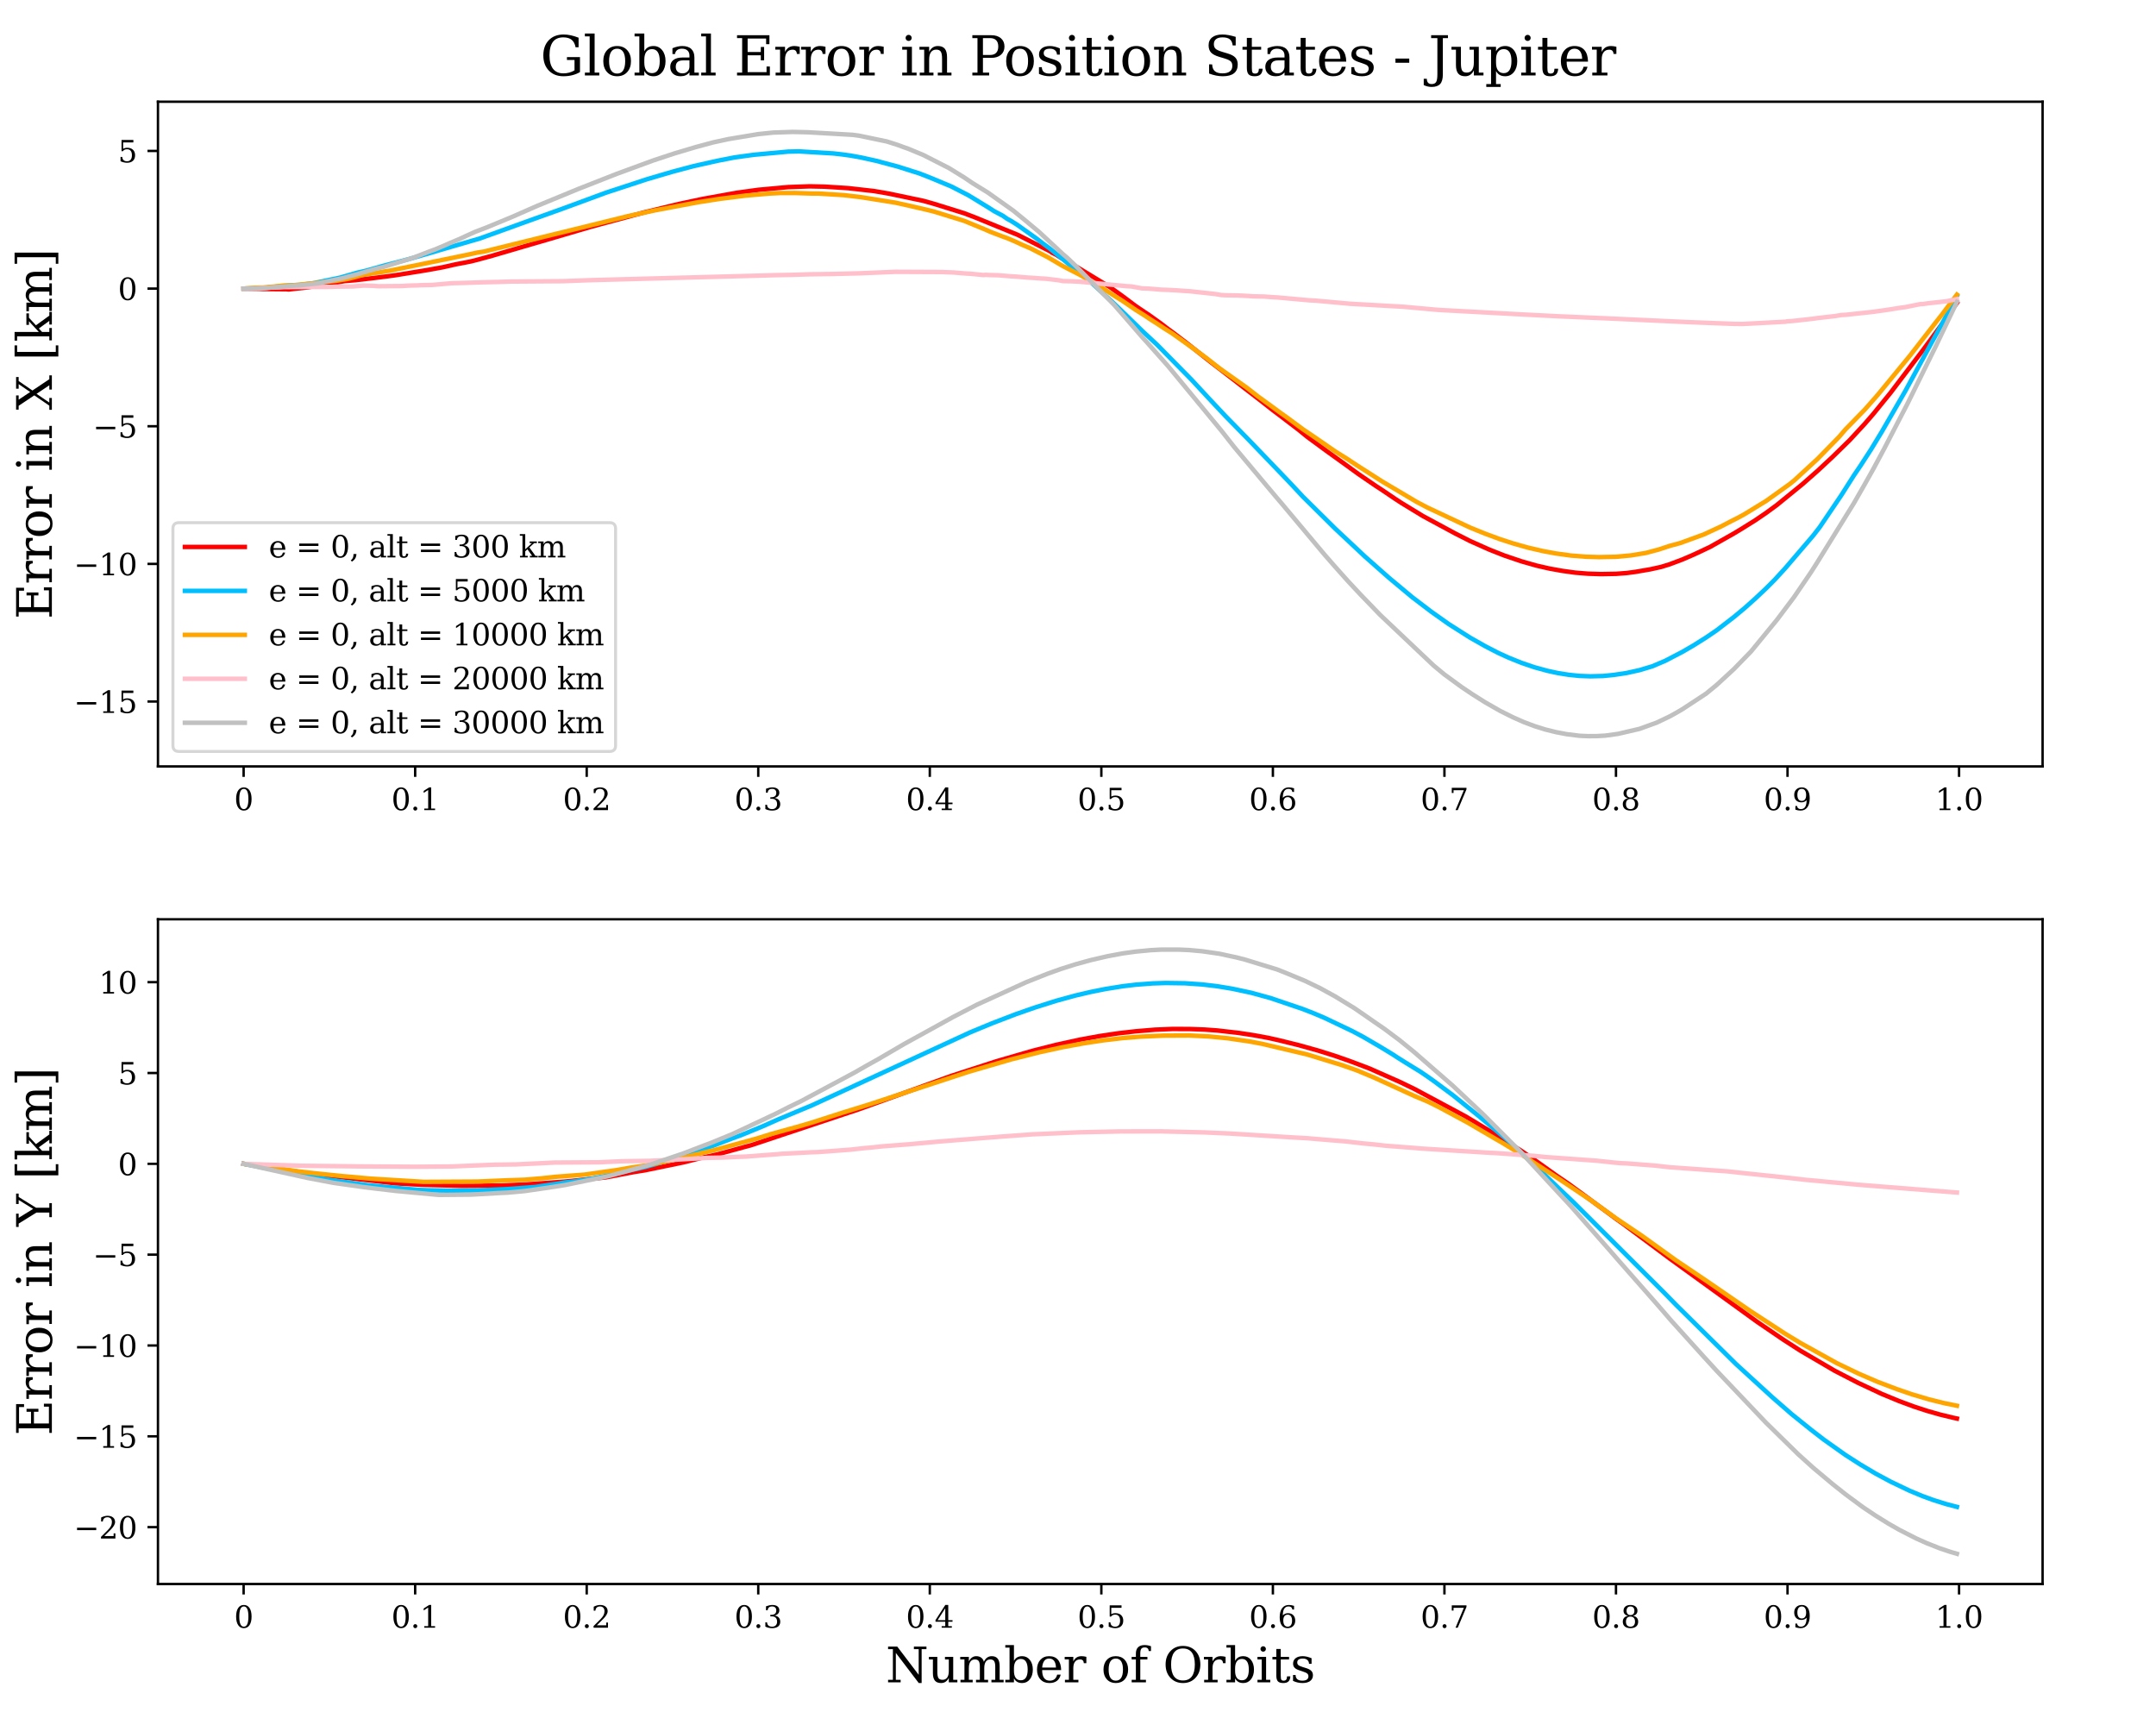 <?xml version="1.0" encoding="utf-8" standalone="no"?>
<!DOCTYPE svg PUBLIC "-//W3C//DTD SVG 1.1//EN"
  "http://www.w3.org/Graphics/SVG/1.1/DTD/svg11.dtd">
<svg xmlns:xlink="http://www.w3.org/1999/xlink" width="720pt" height="576pt" viewBox="0 0 720 576" xmlns="http://www.w3.org/2000/svg" version="1.1">
 <defs>
  <style type="text/css">*{stroke-linejoin: round; stroke-linecap: butt}</style>
 </defs>
 <g id="figure_1">
  <g id="patch_1">
   <path d="M 0 576 
L 720 576 
L 720 0 
L 0 0 
z
" style="fill: #ffffff"/>
  </g>
  <g id="axes_1">
   <g id="patch_2">
    <path d="M 52.75 255.92 
L 682.125 255.92 
L 682.125 33.96 
L 52.75 33.96 
z
" style="fill: #ffffff"/>
   </g>
   <g id="matplotlib.axis_1">
    <g id="xtick_1">
     <g id="line2d_1">
      <defs>
       <path id="m214510d597" d="M 0 0 
L 0 3.5 
" style="stroke: #000000; stroke-width: 0.8"/>
      </defs>
      <g>
       <use xlink:href="#m214510d597" x="81.358" y="255.92" style="stroke: #000000; stroke-width: 0.8"/>
      </g>
     </g>
     <g id="text_1">
      <!-- 0 -->
      <g transform="translate(78.177 270.518) scale(0.1 -0.1)">
       <defs>
        <path id="DejaVuSerif-30" d="M 2034 219 
Q 2513 219 2750 744 
Q 2988 1269 2988 2328 
Q 2988 3391 2750 3916 
Q 2513 4441 2034 4441 
Q 1556 4441 1318 3916 
Q 1081 3391 1081 2328 
Q 1081 1269 1318 744 
Q 1556 219 2034 219 
z
M 2034 -91 
Q 1275 -91 848 546 
Q 422 1184 422 2328 
Q 422 3475 848 4112 
Q 1275 4750 2034 4750 
Q 2797 4750 3222 4112 
Q 3647 3475 3647 2328 
Q 3647 1184 3222 546 
Q 2797 -91 2034 -91 
z
" transform="scale(0.016)"/>
       </defs>
       <use xlink:href="#DejaVuSerif-30"/>
      </g>
     </g>
    </g>
    <g id="xtick_2">
     <g id="line2d_2">
      <g>
       <use xlink:href="#m214510d597" x="138.645" y="255.92" style="stroke: #000000; stroke-width: 0.8"/>
      </g>
     </g>
     <g id="text_2">
      <!-- 0.1 -->
      <g transform="translate(130.694 270.518) scale(0.1 -0.1)">
       <defs>
        <path id="DejaVuSerif-2e" d="M 603 325 
Q 603 500 722 622 
Q 841 744 1019 744 
Q 1191 744 1312 622 
Q 1434 500 1434 325 
Q 1434 153 1312 31 
Q 1191 -91 1019 -91 
Q 841 -91 722 29 
Q 603 150 603 325 
z
" transform="scale(0.016)"/>
        <path id="DejaVuSerif-31" d="M 909 0 
L 909 331 
L 1722 331 
L 1722 4213 
L 781 3603 
L 781 4013 
L 1919 4750 
L 2350 4750 
L 2350 331 
L 3163 331 
L 3163 0 
L 909 0 
z
" transform="scale(0.016)"/>
       </defs>
       <use xlink:href="#DejaVuSerif-30"/>
       <use xlink:href="#DejaVuSerif-2e" transform="translate(63.623 0)"/>
       <use xlink:href="#DejaVuSerif-31" transform="translate(95.41 0)"/>
      </g>
     </g>
    </g>
    <g id="xtick_3">
     <g id="line2d_3">
      <g>
       <use xlink:href="#m214510d597" x="195.933" y="255.92" style="stroke: #000000; stroke-width: 0.8"/>
      </g>
     </g>
     <g id="text_3">
      <!-- 0.2 -->
      <g transform="translate(187.981 270.518) scale(0.1 -0.1)">
       <defs>
        <path id="DejaVuSerif-32" d="M 819 3553 
L 469 3553 
L 469 4384 
Q 803 4563 1142 4656 
Q 1481 4750 1806 4750 
Q 2534 4750 2956 4397 
Q 3378 4044 3378 3438 
Q 3378 2753 2422 1800 
Q 2347 1728 2309 1691 
L 1131 513 
L 3078 513 
L 3078 1088 
L 3444 1088 
L 3444 0 
L 434 0 
L 434 341 
L 1850 1753 
Q 2319 2222 2519 2614 
Q 2719 3006 2719 3438 
Q 2719 3909 2473 4175 
Q 2228 4441 1797 4441 
Q 1350 4441 1106 4219 
Q 863 3997 819 3553 
z
" transform="scale(0.016)"/>
       </defs>
       <use xlink:href="#DejaVuSerif-30"/>
       <use xlink:href="#DejaVuSerif-2e" transform="translate(63.623 0)"/>
       <use xlink:href="#DejaVuSerif-32" transform="translate(95.41 0)"/>
      </g>
     </g>
    </g>
    <g id="xtick_4">
     <g id="line2d_4">
      <g>
       <use xlink:href="#m214510d597" x="253.221" y="255.92" style="stroke: #000000; stroke-width: 0.8"/>
      </g>
     </g>
     <g id="text_4">
      <!-- 0.3 -->
      <g transform="translate(245.269 270.518) scale(0.1 -0.1)">
       <defs>
        <path id="DejaVuSerif-33" d="M 622 4469 
Q 988 4606 1323 4678 
Q 1659 4750 1953 4750 
Q 2638 4750 3022 4454 
Q 3406 4159 3406 3634 
Q 3406 3213 3140 2930 
Q 2875 2647 2388 2547 
Q 2963 2466 3280 2130 
Q 3597 1794 3597 1259 
Q 3597 606 3158 257 
Q 2719 -91 1894 -91 
Q 1528 -91 1179 -12 
Q 831 66 488 225 
L 488 1131 
L 838 1131 
Q 869 681 1141 450 
Q 1413 219 1906 219 
Q 2384 219 2661 495 
Q 2938 772 2938 1253 
Q 2938 1803 2653 2086 
Q 2369 2369 1819 2369 
L 1522 2369 
L 1522 2688 
L 1678 2688 
Q 2225 2688 2498 2914 
Q 2772 3141 2772 3597 
Q 2772 4006 2547 4223 
Q 2322 4441 1900 4441 
Q 1478 4441 1245 4241 
Q 1013 4041 972 3647 
L 622 3647 
L 622 4469 
z
" transform="scale(0.016)"/>
       </defs>
       <use xlink:href="#DejaVuSerif-30"/>
       <use xlink:href="#DejaVuSerif-2e" transform="translate(63.623 0)"/>
       <use xlink:href="#DejaVuSerif-33" transform="translate(95.41 0)"/>
      </g>
     </g>
    </g>
    <g id="xtick_5">
     <g id="line2d_5">
      <g>
       <use xlink:href="#m214510d597" x="310.508" y="255.92" style="stroke: #000000; stroke-width: 0.8"/>
      </g>
     </g>
     <g id="text_5">
      <!-- 0.4 -->
      <g transform="translate(302.556 270.518) scale(0.1 -0.1)">
       <defs>
        <path id="DejaVuSerif-34" d="M 2234 1581 
L 2234 4063 
L 641 1581 
L 2234 1581 
z
M 3609 0 
L 1484 0 
L 1484 331 
L 2234 331 
L 2234 1247 
L 197 1247 
L 197 1588 
L 2241 4750 
L 2859 4750 
L 2859 1581 
L 3750 1581 
L 3750 1247 
L 2859 1247 
L 2859 331 
L 3609 331 
L 3609 0 
z
" transform="scale(0.016)"/>
       </defs>
       <use xlink:href="#DejaVuSerif-30"/>
       <use xlink:href="#DejaVuSerif-2e" transform="translate(63.623 0)"/>
       <use xlink:href="#DejaVuSerif-34" transform="translate(95.41 0)"/>
      </g>
     </g>
    </g>
    <g id="xtick_6">
     <g id="line2d_6">
      <g>
       <use xlink:href="#m214510d597" x="367.796" y="255.92" style="stroke: #000000; stroke-width: 0.8"/>
      </g>
     </g>
     <g id="text_6">
      <!-- 0.5 -->
      <g transform="translate(359.844 270.518) scale(0.1 -0.1)">
       <defs>
        <path id="DejaVuSerif-35" d="M 3219 4666 
L 3219 4153 
L 1081 4153 
L 1081 2816 
Q 1244 2928 1461 2984 
Q 1678 3041 1947 3041 
Q 2703 3041 3140 2622 
Q 3578 2203 3578 1478 
Q 3578 738 3136 323 
Q 2694 -91 1894 -91 
Q 1572 -91 1234 -12 
Q 897 66 544 225 
L 544 1131 
L 897 1131 
Q 925 688 1179 453 
Q 1434 219 1894 219 
Q 2388 219 2653 544 
Q 2919 869 2919 1478 
Q 2919 2084 2655 2407 
Q 2391 2731 1894 2731 
Q 1613 2731 1398 2631 
Q 1184 2531 1019 2322 
L 750 2322 
L 750 4666 
L 3219 4666 
z
" transform="scale(0.016)"/>
       </defs>
       <use xlink:href="#DejaVuSerif-30"/>
       <use xlink:href="#DejaVuSerif-2e" transform="translate(63.623 0)"/>
       <use xlink:href="#DejaVuSerif-35" transform="translate(95.41 0)"/>
      </g>
     </g>
    </g>
    <g id="xtick_7">
     <g id="line2d_7">
      <g>
       <use xlink:href="#m214510d597" x="425.083" y="255.92" style="stroke: #000000; stroke-width: 0.8"/>
      </g>
     </g>
     <g id="text_7">
      <!-- 0.6 -->
      <g transform="translate(417.132 270.518) scale(0.1 -0.1)">
       <defs>
        <path id="DejaVuSerif-36" d="M 2094 219 
Q 2534 219 2771 542 
Q 3009 866 3009 1472 
Q 3009 2078 2771 2401 
Q 2534 2725 2094 2725 
Q 1647 2725 1412 2412 
Q 1178 2100 1178 1509 
Q 1178 888 1415 553 
Q 1653 219 2094 219 
z
M 1075 2569 
Q 1288 2803 1556 2918 
Q 1825 3034 2163 3034 
Q 2859 3034 3264 2615 
Q 3669 2197 3669 1472 
Q 3669 763 3233 336 
Q 2797 -91 2069 -91 
Q 1278 -91 853 498 
Q 428 1088 428 2181 
Q 428 3406 931 4078 
Q 1434 4750 2350 4750 
Q 2597 4750 2869 4703 
Q 3141 4656 3425 4563 
L 3425 3794 
L 3072 3794 
Q 3034 4109 2831 4275 
Q 2628 4441 2284 4441 
Q 1678 4441 1381 3981 
Q 1084 3522 1075 2569 
z
" transform="scale(0.016)"/>
       </defs>
       <use xlink:href="#DejaVuSerif-30"/>
       <use xlink:href="#DejaVuSerif-2e" transform="translate(63.623 0)"/>
       <use xlink:href="#DejaVuSerif-36" transform="translate(95.41 0)"/>
      </g>
     </g>
    </g>
    <g id="xtick_8">
     <g id="line2d_8">
      <g>
       <use xlink:href="#m214510d597" x="482.371" y="255.92" style="stroke: #000000; stroke-width: 0.8"/>
      </g>
     </g>
     <g id="text_8">
      <!-- 0.7 -->
      <g transform="translate(474.419 270.518) scale(0.1 -0.1)">
       <defs>
        <path id="DejaVuSerif-37" d="M 3609 4347 
L 1784 0 
L 1319 0 
L 3059 4153 
L 903 4153 
L 903 3578 
L 538 3578 
L 538 4666 
L 3609 4666 
L 3609 4347 
z
" transform="scale(0.016)"/>
       </defs>
       <use xlink:href="#DejaVuSerif-30"/>
       <use xlink:href="#DejaVuSerif-2e" transform="translate(63.623 0)"/>
       <use xlink:href="#DejaVuSerif-37" transform="translate(95.41 0)"/>
      </g>
     </g>
    </g>
    <g id="xtick_9">
     <g id="line2d_9">
      <g>
       <use xlink:href="#m214510d597" x="539.658" y="255.92" style="stroke: #000000; stroke-width: 0.8"/>
      </g>
     </g>
     <g id="text_9">
      <!-- 0.8 -->
      <g transform="translate(531.707 270.518) scale(0.1 -0.1)">
       <defs>
        <path id="DejaVuSerif-38" d="M 2981 1275 
Q 2981 1775 2732 2051 
Q 2484 2328 2034 2328 
Q 1584 2328 1336 2051 
Q 1088 1775 1088 1275 
Q 1088 772 1336 495 
Q 1584 219 2034 219 
Q 2484 219 2732 495 
Q 2981 772 2981 1275 
z
M 2853 3541 
Q 2853 3966 2637 4203 
Q 2422 4441 2034 4441 
Q 1650 4441 1433 4203 
Q 1216 3966 1216 3541 
Q 1216 3113 1433 2875 
Q 1650 2638 2034 2638 
Q 2422 2638 2637 2875 
Q 2853 3113 2853 3541 
z
M 2516 2484 
Q 3047 2413 3344 2092 
Q 3641 1772 3641 1275 
Q 3641 619 3225 264 
Q 2809 -91 2034 -91 
Q 1263 -91 845 264 
Q 428 619 428 1275 
Q 428 1772 725 2092 
Q 1022 2413 1556 2484 
Q 1084 2569 832 2842 
Q 581 3116 581 3541 
Q 581 4103 968 4426 
Q 1356 4750 2034 4750 
Q 2713 4750 3100 4426 
Q 3488 4103 3488 3541 
Q 3488 3116 3236 2842 
Q 2984 2569 2516 2484 
z
" transform="scale(0.016)"/>
       </defs>
       <use xlink:href="#DejaVuSerif-30"/>
       <use xlink:href="#DejaVuSerif-2e" transform="translate(63.623 0)"/>
       <use xlink:href="#DejaVuSerif-38" transform="translate(95.41 0)"/>
      </g>
     </g>
    </g>
    <g id="xtick_10">
     <g id="line2d_10">
      <g>
       <use xlink:href="#m214510d597" x="596.946" y="255.92" style="stroke: #000000; stroke-width: 0.8"/>
      </g>
     </g>
     <g id="text_10">
      <!-- 0.9 -->
      <g transform="translate(588.994 270.518) scale(0.1 -0.1)">
       <defs>
        <path id="DejaVuSerif-39" d="M 2994 2091 
Q 2784 1856 2512 1740 
Q 2241 1625 1900 1625 
Q 1206 1625 804 2044 
Q 403 2463 403 3188 
Q 403 3897 839 4323 
Q 1275 4750 2003 4750 
Q 2794 4750 3217 4161 
Q 3641 3572 3641 2478 
Q 3641 1253 3137 581 
Q 2634 -91 1722 -91 
Q 1475 -91 1203 -44 
Q 931 3 647 97 
L 647 872 
L 997 872 
Q 1038 556 1241 387 
Q 1444 219 1784 219 
Q 2391 219 2687 676 
Q 2984 1134 2994 2091 
z
M 1978 4441 
Q 1534 4441 1298 4117 
Q 1063 3794 1063 3188 
Q 1063 2581 1298 2256 
Q 1534 1931 1978 1931 
Q 2422 1931 2658 2245 
Q 2894 2559 2894 3150 
Q 2894 3772 2656 4106 
Q 2419 4441 1978 4441 
z
" transform="scale(0.016)"/>
       </defs>
       <use xlink:href="#DejaVuSerif-30"/>
       <use xlink:href="#DejaVuSerif-2e" transform="translate(63.623 0)"/>
       <use xlink:href="#DejaVuSerif-39" transform="translate(95.41 0)"/>
      </g>
     </g>
    </g>
    <g id="xtick_11">
     <g id="line2d_11">
      <g>
       <use xlink:href="#m214510d597" x="654.233" y="255.92" style="stroke: #000000; stroke-width: 0.8"/>
      </g>
     </g>
     <g id="text_11">
      <!-- 1.0 -->
      <g transform="translate(646.282 270.518) scale(0.1 -0.1)">
       <use xlink:href="#DejaVuSerif-31"/>
       <use xlink:href="#DejaVuSerif-2e" transform="translate(63.623 0)"/>
       <use xlink:href="#DejaVuSerif-30" transform="translate(95.41 0)"/>
      </g>
     </g>
    </g>
   </g>
   <g id="matplotlib.axis_2">
    <g id="ytick_1">
     <g id="line2d_12">
      <defs>
       <path id="m4da460b94f" d="M 0 0 
L -3.5 0 
" style="stroke: #000000; stroke-width: 0.8"/>
      </defs>
      <g>
       <use xlink:href="#m4da460b94f" x="52.75" y="234.251" style="stroke: #000000; stroke-width: 0.8"/>
      </g>
     </g>
     <g id="text_12">
      <!-- −15 -->
      <g transform="translate(24.645 238.05) scale(0.1 -0.1)">
       <defs>
        <path id="DejaVuSerif-2212" d="M 678 2259 
L 4684 2259 
L 4684 1753 
L 678 1753 
L 678 2259 
z
" transform="scale(0.016)"/>
       </defs>
       <use xlink:href="#DejaVuSerif-2212"/>
       <use xlink:href="#DejaVuSerif-31" transform="translate(83.789 0)"/>
       <use xlink:href="#DejaVuSerif-35" transform="translate(147.412 0)"/>
      </g>
     </g>
    </g>
    <g id="ytick_2">
     <g id="line2d_13">
      <g>
       <use xlink:href="#m4da460b94f" x="52.75" y="188.289" style="stroke: #000000; stroke-width: 0.8"/>
      </g>
     </g>
     <g id="text_13">
      <!-- −10 -->
      <g transform="translate(24.645 192.088) scale(0.1 -0.1)">
       <use xlink:href="#DejaVuSerif-2212"/>
       <use xlink:href="#DejaVuSerif-31" transform="translate(83.789 0)"/>
       <use xlink:href="#DejaVuSerif-30" transform="translate(147.412 0)"/>
      </g>
     </g>
    </g>
    <g id="ytick_3">
     <g id="line2d_14">
      <g>
       <use xlink:href="#m4da460b94f" x="52.75" y="142.328" style="stroke: #000000; stroke-width: 0.8"/>
      </g>
     </g>
     <g id="text_14">
      <!-- −5 -->
      <g transform="translate(31.008 146.127) scale(0.1 -0.1)">
       <use xlink:href="#DejaVuSerif-2212"/>
       <use xlink:href="#DejaVuSerif-35" transform="translate(83.789 0)"/>
      </g>
     </g>
    </g>
    <g id="ytick_4">
     <g id="line2d_15">
      <g>
       <use xlink:href="#m4da460b94f" x="52.75" y="96.366" style="stroke: #000000; stroke-width: 0.8"/>
      </g>
     </g>
     <g id="text_15">
      <!-- 0 -->
      <g transform="translate(39.388 100.165) scale(0.1 -0.1)">
       <use xlink:href="#DejaVuSerif-30"/>
      </g>
     </g>
    </g>
    <g id="ytick_5">
     <g id="line2d_16">
      <g>
       <use xlink:href="#m4da460b94f" x="52.75" y="50.405" style="stroke: #000000; stroke-width: 0.8"/>
      </g>
     </g>
     <g id="text_16">
      <!-- 5 -->
      <g transform="translate(39.388 54.204) scale(0.1 -0.1)">
       <use xlink:href="#DejaVuSerif-35"/>
      </g>
     </g>
    </g>
    <g id="text_17">
     <!-- Error in X [km] -->
     <g transform="translate(17.318 206.778) rotate(-90) scale(0.16 -0.16)">
      <defs>
       <path id="DejaVuSerif-45" d="M 353 0 
L 353 331 
L 947 331 
L 947 4331 
L 353 4331 
L 353 4666 
L 4109 4666 
L 4109 3628 
L 3725 3628 
L 3725 4281 
L 1581 4281 
L 1581 2719 
L 3109 2719 
L 3109 3303 
L 3494 3303 
L 3494 1753 
L 3109 1753 
L 3109 2338 
L 1581 2338 
L 1581 384 
L 3775 384 
L 3775 1038 
L 4159 1038 
L 4159 0 
L 353 0 
z
" transform="scale(0.016)"/>
       <path id="DejaVuSerif-72" d="M 3059 3328 
L 3059 2497 
L 2728 2497 
Q 2713 2744 2591 2866 
Q 2469 2988 2234 2988 
Q 1809 2988 1582 2694 
Q 1356 2400 1356 1850 
L 1356 331 
L 2022 331 
L 2022 0 
L 263 0 
L 263 331 
L 781 331 
L 781 2994 
L 231 2994 
L 231 3322 
L 1356 3322 
L 1356 2731 
Q 1525 3078 1790 3245 
Q 2056 3413 2438 3413 
Q 2578 3413 2733 3391 
Q 2888 3369 3059 3328 
z
" transform="scale(0.016)"/>
       <path id="DejaVuSerif-6f" d="M 1925 219 
Q 2388 219 2623 584 
Q 2859 950 2859 1663 
Q 2859 2375 2623 2739 
Q 2388 3103 1925 3103 
Q 1463 3103 1227 2739 
Q 991 2375 991 1663 
Q 991 950 1228 584 
Q 1466 219 1925 219 
z
M 1925 -91 
Q 1200 -91 759 389 
Q 319 869 319 1663 
Q 319 2456 758 2934 
Q 1197 3413 1925 3413 
Q 2653 3413 3092 2934 
Q 3531 2456 3531 1663 
Q 3531 869 3092 389 
Q 2653 -91 1925 -91 
z
" transform="scale(0.016)"/>
       <path id="DejaVuSerif-20" transform="scale(0.016)"/>
       <path id="DejaVuSerif-69" d="M 622 4353 
Q 622 4497 726 4603 
Q 831 4709 978 4709 
Q 1122 4709 1226 4603 
Q 1331 4497 1331 4353 
Q 1331 4206 1228 4103 
Q 1125 4000 978 4000 
Q 831 4000 726 4103 
Q 622 4206 622 4353 
z
M 1356 331 
L 1900 331 
L 1900 0 
L 231 0 
L 231 331 
L 781 331 
L 781 2988 
L 231 2988 
L 231 3322 
L 1356 3322 
L 1356 331 
z
" transform="scale(0.016)"/>
       <path id="DejaVuSerif-6e" d="M 263 0 
L 263 331 
L 781 331 
L 781 2988 
L 231 2988 
L 231 3322 
L 1356 3322 
L 1356 2731 
Q 1516 3069 1770 3241 
Q 2025 3413 2363 3413 
Q 2913 3413 3172 3097 
Q 3431 2781 3431 2113 
L 3431 331 
L 3944 331 
L 3944 0 
L 2356 0 
L 2356 331 
L 2853 331 
L 2853 1931 
Q 2853 2541 2703 2767 
Q 2553 2994 2175 2994 
Q 1775 2994 1565 2701 
Q 1356 2409 1356 1850 
L 1356 331 
L 1856 331 
L 1856 0 
L 263 0 
z
" transform="scale(0.016)"/>
       <path id="DejaVuSerif-58" d="M 2119 1997 
L 978 331 
L 1581 331 
L 1581 0 
L 38 0 
L 38 331 
L 575 331 
L 1919 2291 
L 556 4331 
L 56 4331 
L 56 4666 
L 1906 4666 
L 1906 4331 
L 1356 4331 
L 2356 2828 
L 3384 4331 
L 2784 4331 
L 2784 4666 
L 4313 4666 
L 4313 4331 
L 3788 4331 
L 2553 2534 
L 4025 331 
L 4525 331 
L 4525 0 
L 2675 0 
L 2675 331 
L 3231 331 
L 2119 1997 
z
" transform="scale(0.016)"/>
       <path id="DejaVuSerif-5b" d="M 550 4863 
L 2003 4863 
L 2003 4531 
L 1147 4531 
L 1147 -513 
L 2003 -513 
L 2003 -844 
L 550 -844 
L 550 4863 
z
" transform="scale(0.016)"/>
       <path id="DejaVuSerif-6b" d="M 1831 0 
L 219 0 
L 219 331 
L 738 331 
L 738 4531 
L 184 4531 
L 184 4863 
L 1313 4863 
L 1313 1697 
L 2713 2988 
L 2234 2988 
L 2234 3322 
L 3738 3322 
L 3738 2988 
L 3169 2988 
L 2181 2075 
L 3444 331 
L 3922 331 
L 3922 0 
L 2284 0 
L 2284 331 
L 2759 331 
L 1766 1697 
L 1313 1275 
L 1313 331 
L 1831 331 
L 1831 0 
z
" transform="scale(0.016)"/>
       <path id="DejaVuSerif-6d" d="M 3316 2675 
Q 3481 3041 3739 3227 
Q 3997 3413 4341 3413 
Q 4863 3413 5119 3089 
Q 5375 2766 5375 2113 
L 5375 331 
L 5894 331 
L 5894 0 
L 4300 0 
L 4300 331 
L 4800 331 
L 4800 2047 
Q 4800 2556 4650 2772 
Q 4500 2988 4153 2988 
Q 3769 2988 3567 2697 
Q 3366 2406 3366 1850 
L 3366 331 
L 3866 331 
L 3866 0 
L 2291 0 
L 2291 331 
L 2791 331 
L 2791 2069 
Q 2791 2566 2641 2777 
Q 2491 2988 2144 2988 
Q 1759 2988 1557 2697 
Q 1356 2406 1356 1850 
L 1356 331 
L 1856 331 
L 1856 0 
L 263 0 
L 263 331 
L 781 331 
L 781 2994 
L 231 2994 
L 231 3322 
L 1356 3322 
L 1356 2731 
Q 1516 3063 1762 3238 
Q 2009 3413 2322 3413 
Q 2709 3413 2968 3220 
Q 3228 3028 3316 2675 
z
" transform="scale(0.016)"/>
       <path id="DejaVuSerif-5d" d="M 1947 4863 
L 1947 -844 
L 494 -844 
L 494 -513 
L 1350 -513 
L 1350 4531 
L 494 4531 
L 494 4863 
L 1947 4863 
z
" transform="scale(0.016)"/>
      </defs>
      <use xlink:href="#DejaVuSerif-45"/>
      <use xlink:href="#DejaVuSerif-72" transform="translate(72.998 0)"/>
      <use xlink:href="#DejaVuSerif-72" transform="translate(120.801 0)"/>
      <use xlink:href="#DejaVuSerif-6f" transform="translate(168.604 0)"/>
      <use xlink:href="#DejaVuSerif-72" transform="translate(228.809 0)"/>
      <use xlink:href="#DejaVuSerif-20" transform="translate(276.611 0)"/>
      <use xlink:href="#DejaVuSerif-69" transform="translate(308.398 0)"/>
      <use xlink:href="#DejaVuSerif-6e" transform="translate(340.381 0)"/>
      <use xlink:href="#DejaVuSerif-20" transform="translate(404.785 0)"/>
      <use xlink:href="#DejaVuSerif-58" transform="translate(436.572 0)"/>
      <use xlink:href="#DejaVuSerif-20" transform="translate(507.764 0)"/>
      <use xlink:href="#DejaVuSerif-5b" transform="translate(539.551 0)"/>
      <use xlink:href="#DejaVuSerif-6b" transform="translate(578.564 0)"/>
      <use xlink:href="#DejaVuSerif-6d" transform="translate(639.16 0)"/>
      <use xlink:href="#DejaVuSerif-5d" transform="translate(733.984 0)"/>
     </g>
    </g>
   </g>
   <g id="line2d_17">
    <path d="M 81.358 96.366 
L 86.371 96.438 
L 87.803 96.51 
L 95.68 96.582 
L 96.396 96.653 
L 102.841 95.935 
L 104.989 95.576 
L 107.853 95.217 
L 115.014 93.853 
L 118.595 93.565 
L 125.04 92.811 
L 129.336 92.273 
L 132.201 91.878 
L 141.51 90.37 
L 145.806 89.616 
L 147.955 89.221 
L 152.251 88.251 
L 155.116 87.713 
L 157.264 87.282 
L 159.412 86.743 
L 164.425 85.379 
L 178.031 81.393 
L 180.895 80.567 
L 197.365 75.719 
L 215.268 70.881 
L 226.725 68.107 
L 234.602 66.437 
L 246.06 64.373 
L 253.221 63.385 
L 263.246 62.47 
L 270.407 62.218 
L 275.419 62.326 
L 283.296 62.829 
L 291.89 63.798 
L 296.902 64.66 
L 308.36 67.066 
L 311.94 68.071 
L 321.966 71.195 
L 325.546 72.56 
L 339.868 78.413 
L 350.609 83.87 
L 351.325 84.373 
L 352.758 85.091 
L 354.19 86.025 
L 357.054 87.677 
L 358.486 88.467 
L 370.66 95.864 
L 374.956 98.952 
L 376.389 100.029 
L 377.821 101.106 
L 379.253 102.183 
L 382.117 104.122 
L 383.55 105.056 
L 387.846 108.144 
L 389.994 109.796 
L 392.143 111.376 
L 394.291 113.027 
L 395.723 114.104 
L 404.316 120.891 
L 410.761 125.846 
L 415.058 129.186 
L 420.787 133.602 
L 425.083 136.978 
L 427.231 138.593 
L 433.676 143.513 
L 436.541 145.847 
L 442.985 150.586 
L 449.43 155.219 
L 453.727 158.342 
L 459.456 162.256 
L 461.604 163.657 
L 465.9 166.565 
L 468.049 167.966 
L 475.21 172.328 
L 485.951 178.127 
L 490.964 180.668 
L 497.409 183.54 
L 502.421 185.515 
L 508.15 187.454 
L 513.163 188.874 
L 517.459 189.856 
L 521.756 190.623 
L 526.052 191.216 
L 530.349 191.566 
L 534.645 191.7 
L 539.658 191.611 
L 543.239 191.341 
L 546.103 190.964 
L 551.116 190.103 
L 554.696 189.313 
L 557.56 188.433 
L 561.857 186.817 
L 565.437 185.273 
L 568.302 183.944 
L 571.166 182.58 
L 579.043 178.127 
L 581.192 176.835 
L 586.204 173.711 
L 589.785 171.269 
L 593.365 168.648 
L 601.958 161.646 
L 606.971 157.229 
L 611.984 152.561 
L 617.712 146.96 
L 622.725 141.538 
L 625.589 138.234 
L 631.318 131.196 
L 642.06 117.049 
L 644.924 113.171 
L 647.072 110.226 
L 653.517 101.178 
L 653.517 101.178 
" clip-path="url(#p1c387ed8be)" style="fill: none; stroke: #ff0000; stroke-width: 1.5; stroke-linecap: square"/>
   </g>
   <g id="line2d_18">
    <path d="M 81.358 96.366 
L 85.655 96.294 
L 87.087 96.223 
L 88.519 96.151 
L 92.815 95.648 
L 93.532 95.504 
L 94.964 95.433 
L 97.828 95.217 
L 99.976 95.145 
L 104.273 94.643 
L 113.582 92.704 
L 119.311 91.052 
L 122.175 90.406 
L 127.904 88.79 
L 136.497 86.528 
L 144.374 84.265 
L 146.523 83.619 
L 157.264 80.495 
L 160.128 79.669 
L 171.586 75.54 
L 174.45 74.499 
L 188.056 69.615 
L 202.378 64.337 
L 205.958 63.161 
L 215.984 59.871 
L 224.577 57.342 
L 231.738 55.445 
L 239.615 53.681 
L 245.343 52.559 
L 251.788 51.679 
L 263.246 50.62 
L 266.826 50.548 
L 278.284 51.231 
L 281.148 51.554 
L 284.013 51.949 
L 287.593 52.595 
L 292.606 53.708 
L 299.767 55.611 
L 306.928 57.873 
L 309.076 58.699 
L 311.224 59.561 
L 317.669 62.254 
L 323.398 65.199 
L 330.559 69.579 
L 331.991 70.513 
L 334.855 72.021 
L 336.287 73.026 
L 337.72 73.816 
L 339.868 75.181 
L 346.313 79.777 
L 348.461 81.429 
L 350.609 83.009 
L 354.906 86.528 
L 357.054 88.323 
L 364.215 94.14 
L 371.376 100.747 
L 374.24 103.476 
L 376.389 105.559 
L 381.401 110.442 
L 386.414 115.11 
L 397.871 126.744 
L 403.6 132.92 
L 405.749 135.218 
L 409.329 139.024 
L 417.206 147.068 
L 429.38 159.743 
L 431.528 162.005 
L 435.108 165.847 
L 445.85 176.476 
L 455.875 185.883 
L 463.752 192.849 
L 471.629 199.421 
L 478.074 204.322 
L 483.803 208.379 
L 490.964 212.931 
L 495.976 215.767 
L 500.273 217.985 
L 503.853 219.623 
L 508.15 221.349 
L 512.447 222.811 
L 516.743 223.99 
L 520.324 224.762 
L 523.904 225.328 
L 527.485 225.696 
L 531.065 225.83 
L 535.362 225.723 
L 538.942 225.364 
L 543.239 224.717 
L 547.535 223.766 
L 551.832 222.473 
L 556.128 220.642 
L 561.857 217.662 
L 565.437 215.579 
L 569.734 212.886 
L 573.315 210.444 
L 579.043 206.028 
L 582.624 203.047 
L 586.204 199.851 
L 589.785 196.476 
L 592.649 193.604 
L 596.23 189.69 
L 605.539 178.81 
L 607.687 176.045 
L 614.848 165.452 
L 616.996 162.077 
L 619.145 158.702 
L 621.293 155.542 
L 624.873 150.012 
L 628.454 144.123 
L 636.331 130.478 
L 642.776 118.629 
L 644.924 114.679 
L 647.072 110.801 
L 652.085 101.537 
L 653.517 98.808 
L 653.517 98.808 
" clip-path="url(#p1c387ed8be)" style="fill: none; stroke: #00bfff; stroke-width: 1.5; stroke-linecap: square"/>
   </g>
   <g id="line2d_19">
    <path d="M 81.358 96.366 
L 84.938 96.079 
L 87.803 96.007 
L 94.964 95.361 
L 97.828 95.289 
L 112.15 93.781 
L 114.298 93.422 
L 115.73 93.206 
L 117.879 92.704 
L 120.743 91.914 
L 124.324 91.267 
L 126.472 90.98 
L 128.62 90.621 
L 130.052 90.406 
L 155.832 85.127 
L 159.412 84.337 
L 161.56 84.014 
L 185.192 78.197 
L 187.34 77.676 
L 209.539 72.209 
L 218.848 70.212 
L 233.17 67.528 
L 240.331 66.41 
L 248.924 65.324 
L 256.801 64.642 
L 260.381 64.462 
L 265.394 64.445 
L 271.123 64.624 
L 273.271 64.624 
L 281.864 65.163 
L 287.593 65.845 
L 299.051 67.676 
L 304.063 68.789 
L 309.792 70.118 
L 311.94 70.656 
L 321.966 73.745 
L 329.126 76.689 
L 330.559 77.335 
L 334.855 78.987 
L 336.287 79.49 
L 339.152 80.711 
L 341.3 81.716 
L 344.164 82.937 
L 349.893 85.881 
L 354.906 88.826 
L 360.635 91.77 
L 364.215 93.853 
L 365.647 94.643 
L 369.228 96.869 
L 371.376 98.305 
L 374.956 100.531 
L 379.253 103.476 
L 382.117 105.271 
L 384.266 106.708 
L 386.414 108.072 
L 388.562 109.508 
L 391.427 111.304 
L 398.588 116.403 
L 400.02 117.48 
L 402.884 119.562 
L 407.181 122.938 
L 416.49 129.545 
L 420.07 132.345 
L 424.367 135.469 
L 427.947 138.091 
L 429.38 139.096 
L 435.108 143.333 
L 439.405 146.242 
L 445.85 150.694 
L 450.146 153.387 
L 453.011 155.29 
L 461.604 160.784 
L 473.061 167.571 
L 476.642 169.456 
L 490.964 176.17 
L 495.976 178.208 
L 500.989 180.057 
L 505.286 181.449 
L 510.298 182.861 
L 515.311 184.023 
L 519.607 184.811 
L 524.62 185.506 
L 529.633 185.901 
L 533.929 186.027 
L 539.658 185.919 
L 544.671 185.453 
L 549.683 184.627 
L 553.98 183.478 
L 557.56 182.293 
L 561.141 181.323 
L 569.018 178.451 
L 574.747 175.793 
L 578.327 173.926 
L 580.475 172.849 
L 582.624 171.664 
L 589.785 167.283 
L 597.662 161.646 
L 599.094 160.497 
L 606.971 153.244 
L 614.132 145.918 
L 616.28 143.405 
L 622.725 136.798 
L 627.022 131.915 
L 637.763 118.844 
L 646.356 107.785 
L 648.504 105.056 
L 653.517 98.377 
L 653.517 98.377 
" clip-path="url(#p1c387ed8be)" style="fill: none; stroke: #ffa500; stroke-width: 1.5; stroke-linecap: square"/>
   </g>
   <g id="line2d_20">
    <path d="M 81.358 96.366 
L 85.655 96.294 
L 87.087 96.223 
L 88.519 96.151 
L 90.667 96.007 
L 93.532 95.935 
L 94.964 95.864 
L 110.718 95.792 
L 112.15 95.72 
L 117.879 95.648 
L 121.459 95.361 
L 124.324 95.433 
L 126.472 95.576 
L 134.349 95.504 
L 136.497 95.361 
L 139.362 95.289 
L 140.794 95.217 
L 144.374 95.145 
L 150.819 94.571 
L 155.116 94.463 
L 161.56 94.248 
L 166.573 94.14 
L 170.87 93.996 
L 173.018 93.996 
L 188.056 93.889 
L 196.649 93.565 
L 254.653 92.003 
L 258.949 91.878 
L 264.678 91.77 
L 270.407 91.591 
L 278.284 91.483 
L 282.58 91.375 
L 286.877 91.267 
L 299.051 90.765 
L 314.805 90.836 
L 316.237 90.908 
L 318.385 90.98 
L 322.682 91.339 
L 324.114 91.411 
L 328.41 91.842 
L 329.126 91.77 
L 330.559 91.842 
L 333.423 91.914 
L 337.72 92.273 
L 339.152 92.345 
L 343.448 92.704 
L 344.881 92.775 
L 347.745 92.991 
L 349.177 93.063 
L 353.474 93.565 
L 354.906 93.853 
L 357.77 93.925 
L 359.202 93.996 
L 360.635 94.068 
L 376.389 95.576 
L 377.821 95.648 
L 381.401 96.294 
L 383.55 96.366 
L 387.846 96.725 
L 389.994 96.797 
L 391.427 96.869 
L 392.859 96.941 
L 395.723 97.156 
L 397.155 97.228 
L 405.749 98.162 
L 407.897 98.521 
L 409.329 98.592 
L 413.626 98.664 
L 415.058 98.736 
L 416.49 98.808 
L 418.638 98.952 
L 422.219 99.023 
L 425.083 99.239 
L 426.515 99.311 
L 437.257 100.28 
L 439.405 100.388 
L 450.862 101.429 
L 468.765 102.435 
L 480.222 103.476 
L 508.866 105.022 
L 520.324 105.603 
L 537.51 106.348 
L 541.09 106.51 
L 564.005 107.569 
L 566.87 107.677 
L 576.179 108.036 
L 579.043 108.144 
L 581.908 108.18 
L 596.23 107.426 
L 596.946 107.282 
L 598.378 107.21 
L 605.539 106.42 
L 606.971 106.205 
L 612.7 105.559 
L 614.848 105.199 
L 616.28 105.128 
L 625.589 104.122 
L 627.022 103.907 
L 629.17 103.62 
L 630.602 103.404 
L 632.034 103.189 
L 634.183 102.83 
L 636.331 102.542 
L 641.343 101.537 
L 642.06 101.537 
L 643.492 101.321 
L 649.937 100.603 
L 653.517 99.885 
L 653.517 99.885 
" clip-path="url(#p1c387ed8be)" style="fill: none; stroke: #ffc0cb; stroke-width: 1.5; stroke-linecap: square"/>
   </g>
   <g id="line2d_21">
    <path d="M 81.358 96.366 
L 87.087 96.294 
L 90.667 96.007 
L 92.099 95.935 
L 98.544 95.361 
L 99.976 95.289 
L 106.421 94.571 
L 114.298 92.919 
L 117.163 92.129 
L 118.595 91.77 
L 125.756 89.687 
L 127.904 89.185 
L 137.929 86.097 
L 143.658 83.87 
L 145.09 83.368 
L 148.671 81.86 
L 150.103 81.213 
L 153.683 79.705 
L 155.832 78.7 
L 157.264 78.053 
L 158.696 77.407 
L 162.277 76.043 
L 170.87 72.488 
L 179.463 68.717 
L 190.204 64.301 
L 193.069 63.116 
L 205.958 58.053 
L 218.132 53.583 
L 225.293 51.215 
L 232.454 49.085 
L 238.183 47.541 
L 243.195 46.455 
L 253.221 44.785 
L 258.233 44.265 
L 264.678 44.049 
L 269.691 44.157 
L 284.729 45.019 
L 286.877 45.306 
L 296.186 47.245 
L 299.767 48.394 
L 301.915 49.184 
L 303.347 49.687 
L 308.36 51.769 
L 316.953 56.15 
L 321.966 59.238 
L 324.83 61.177 
L 329.843 64.265 
L 338.436 70.369 
L 342.732 73.888 
L 344.881 75.684 
L 347.029 77.479 
L 352.758 82.793 
L 354.906 84.804 
L 356.338 86.025 
L 359.202 88.754 
L 372.092 101.824 
L 375.673 105.918 
L 378.537 109.221 
L 381.401 112.525 
L 382.834 114.104 
L 389.994 122.148 
L 407.897 143.836 
L 412.193 149.294 
L 425.799 165.524 
L 427.947 168.037 
L 442.269 185.129 
L 445.85 189.223 
L 450.146 194.034 
L 454.443 198.631 
L 460.888 205.309 
L 478.79 222.258 
L 482.371 225.22 
L 488.099 229.403 
L 491.68 231.809 
L 495.976 234.52 
L 500.989 237.384 
L 505.286 239.525 
L 508.866 241.105 
L 512.447 242.452 
L 516.027 243.578 
L 519.607 244.466 
L 523.188 245.149 
L 527.485 245.687 
L 530.349 245.813 
L 533.213 245.795 
L 536.078 245.633 
L 540.374 245.041 
L 547.535 243.371 
L 553.264 241.289 
L 557.56 239.242 
L 559.709 238.057 
L 561.857 236.8 
L 569.734 231.63 
L 573.315 228.685 
L 579.043 223.407 
L 584.772 217.518 
L 593.365 207.033 
L 599.094 199.421 
L 602.674 194.178 
L 604.823 191.018 
L 606.971 187.643 
L 619.145 167.966 
L 622.725 161.718 
L 625.589 156.619 
L 629.17 149.94 
L 637.047 134.715 
L 646.356 115.828 
L 653.517 100.819 
L 653.517 100.819 
" clip-path="url(#p1c387ed8be)" style="fill: none; stroke: #c0c0c0; stroke-width: 1.5; stroke-linecap: square"/>
   </g>
   <g id="patch_3">
    <path d="M 52.75 255.92 
L 52.75 33.96 
" style="fill: none; stroke: #000000; stroke-width: 0.8; stroke-linejoin: miter; stroke-linecap: square"/>
   </g>
   <g id="patch_4">
    <path d="M 682.125 255.92 
L 682.125 33.96 
" style="fill: none; stroke: #000000; stroke-width: 0.8; stroke-linejoin: miter; stroke-linecap: square"/>
   </g>
   <g id="patch_5">
    <path d="M 52.75 255.92 
L 682.125 255.92 
" style="fill: none; stroke: #000000; stroke-width: 0.8; stroke-linejoin: miter; stroke-linecap: square"/>
   </g>
   <g id="patch_6">
    <path d="M 52.75 33.96 
L 682.125 33.96 
" style="fill: none; stroke: #000000; stroke-width: 0.8; stroke-linejoin: miter; stroke-linecap: square"/>
   </g>
   <g id="legend_1">
    <g id="patch_7">
     <path d="M 59.75 250.92 
L 203.572 250.92 
Q 205.572 250.92 205.572 248.92 
L 205.572 176.529 
Q 205.572 174.529 203.572 174.529 
L 59.75 174.529 
Q 57.75 174.529 57.75 176.529 
L 57.75 248.92 
Q 57.75 250.92 59.75 250.92 
z
" style="fill: #ffffff; opacity: 0.8; stroke: #cccccc; stroke-linejoin: miter"/>
    </g>
    <g id="line2d_22">
     <path d="M 61.75 182.628 
L 71.75 182.628 
L 81.75 182.628 
" style="fill: none; stroke: #ff0000; stroke-width: 1.5; stroke-linecap: square"/>
    </g>
    <g id="text_18">
     <!-- e = 0, alt = 300 km -->
     <g transform="translate(89.75 186.128) scale(0.1 -0.1)">
      <defs>
       <path id="DejaVuSerif-65" d="M 3469 1600 
L 991 1600 
L 991 1575 
Q 991 903 1244 561 
Q 1497 219 1991 219 
Q 2369 219 2611 417 
Q 2853 616 2950 1006 
L 3413 1006 
Q 3275 459 2904 184 
Q 2534 -91 1931 -91 
Q 1203 -91 761 389 
Q 319 869 319 1663 
Q 319 2450 753 2931 
Q 1188 3413 1894 3413 
Q 2647 3413 3050 2948 
Q 3453 2484 3469 1600 
z
M 2791 1931 
Q 2772 2513 2545 2808 
Q 2319 3103 1894 3103 
Q 1497 3103 1269 2806 
Q 1041 2509 991 1931 
L 2791 1931 
z
" transform="scale(0.016)"/>
       <path id="DejaVuSerif-3d" d="M 678 2894 
L 4684 2894 
L 4684 2394 
L 678 2394 
L 678 2894 
z
M 678 1619 
L 4684 1619 
L 4684 1119 
L 678 1119 
L 678 1619 
z
" transform="scale(0.016)"/>
       <path id="DejaVuSerif-2c" d="M 231 -622 
Q 525 -406 662 -114 
Q 800 178 800 594 
L 800 709 
L 1416 709 
Q 1391 175 1164 -208 
Q 938 -591 481 -872 
L 231 -622 
z
" transform="scale(0.016)"/>
       <path id="DejaVuSerif-61" d="M 2547 1044 
L 2547 1747 
L 1806 1747 
Q 1378 1747 1168 1562 
Q 959 1378 959 997 
Q 959 650 1171 447 
Q 1384 244 1747 244 
Q 2106 244 2326 466 
Q 2547 688 2547 1044 
z
M 3122 2075 
L 3122 331 
L 3634 331 
L 3634 0 
L 2547 0 
L 2547 359 
Q 2356 128 2106 18 
Q 1856 -91 1522 -91 
Q 969 -91 644 203 
Q 319 497 319 997 
Q 319 1513 691 1797 
Q 1063 2081 1741 2081 
L 2547 2081 
L 2547 2309 
Q 2547 2688 2317 2895 
Q 2088 3103 1672 3103 
Q 1328 3103 1125 2947 
Q 922 2791 872 2484 
L 575 2484 
L 575 3156 
Q 875 3284 1158 3348 
Q 1441 3413 1709 3413 
Q 2400 3413 2761 3070 
Q 3122 2728 3122 2075 
z
" transform="scale(0.016)"/>
       <path id="DejaVuSerif-6c" d="M 1313 331 
L 1856 331 
L 1856 0 
L 184 0 
L 184 331 
L 738 331 
L 738 4531 
L 184 4531 
L 184 4863 
L 1313 4863 
L 1313 331 
z
" transform="scale(0.016)"/>
       <path id="DejaVuSerif-74" d="M 691 2988 
L 184 2988 
L 184 3322 
L 691 3322 
L 691 4353 
L 1269 4353 
L 1269 3322 
L 2350 3322 
L 2350 2988 
L 1269 2988 
L 1269 878 
Q 1269 456 1350 337 
Q 1431 219 1650 219 
Q 1875 219 1978 351 
Q 2081 484 2088 781 
L 2522 781 
Q 2497 328 2275 118 
Q 2053 -91 1600 -91 
Q 1103 -91 897 129 
Q 691 350 691 878 
L 691 2988 
z
" transform="scale(0.016)"/>
      </defs>
      <use xlink:href="#DejaVuSerif-65"/>
      <use xlink:href="#DejaVuSerif-20" transform="translate(59.18 0)"/>
      <use xlink:href="#DejaVuSerif-3d" transform="translate(90.967 0)"/>
      <use xlink:href="#DejaVuSerif-20" transform="translate(174.756 0)"/>
      <use xlink:href="#DejaVuSerif-30" transform="translate(206.543 0)"/>
      <use xlink:href="#DejaVuSerif-2c" transform="translate(270.166 0)"/>
      <use xlink:href="#DejaVuSerif-20" transform="translate(301.953 0)"/>
      <use xlink:href="#DejaVuSerif-61" transform="translate(333.74 0)"/>
      <use xlink:href="#DejaVuSerif-6c" transform="translate(393.359 0)"/>
      <use xlink:href="#DejaVuSerif-74" transform="translate(425.342 0)"/>
      <use xlink:href="#DejaVuSerif-20" transform="translate(465.527 0)"/>
      <use xlink:href="#DejaVuSerif-3d" transform="translate(497.314 0)"/>
      <use xlink:href="#DejaVuSerif-20" transform="translate(581.104 0)"/>
      <use xlink:href="#DejaVuSerif-33" transform="translate(612.891 0)"/>
      <use xlink:href="#DejaVuSerif-30" transform="translate(676.514 0)"/>
      <use xlink:href="#DejaVuSerif-30" transform="translate(740.137 0)"/>
      <use xlink:href="#DejaVuSerif-20" transform="translate(803.76 0)"/>
      <use xlink:href="#DejaVuSerif-6b" transform="translate(835.547 0)"/>
      <use xlink:href="#DejaVuSerif-6d" transform="translate(896.143 0)"/>
     </g>
    </g>
    <g id="line2d_23">
     <path d="M 61.75 197.306 
L 71.75 197.306 
L 81.75 197.306 
" style="fill: none; stroke: #00bfff; stroke-width: 1.5; stroke-linecap: square"/>
    </g>
    <g id="text_19">
     <!-- e = 0, alt = 5000 km -->
     <g transform="translate(89.75 200.806) scale(0.1 -0.1)">
      <use xlink:href="#DejaVuSerif-65"/>
      <use xlink:href="#DejaVuSerif-20" transform="translate(59.18 0)"/>
      <use xlink:href="#DejaVuSerif-3d" transform="translate(90.967 0)"/>
      <use xlink:href="#DejaVuSerif-20" transform="translate(174.756 0)"/>
      <use xlink:href="#DejaVuSerif-30" transform="translate(206.543 0)"/>
      <use xlink:href="#DejaVuSerif-2c" transform="translate(270.166 0)"/>
      <use xlink:href="#DejaVuSerif-20" transform="translate(301.953 0)"/>
      <use xlink:href="#DejaVuSerif-61" transform="translate(333.74 0)"/>
      <use xlink:href="#DejaVuSerif-6c" transform="translate(393.359 0)"/>
      <use xlink:href="#DejaVuSerif-74" transform="translate(425.342 0)"/>
      <use xlink:href="#DejaVuSerif-20" transform="translate(465.527 0)"/>
      <use xlink:href="#DejaVuSerif-3d" transform="translate(497.314 0)"/>
      <use xlink:href="#DejaVuSerif-20" transform="translate(581.104 0)"/>
      <use xlink:href="#DejaVuSerif-35" transform="translate(612.891 0)"/>
      <use xlink:href="#DejaVuSerif-30" transform="translate(676.514 0)"/>
      <use xlink:href="#DejaVuSerif-30" transform="translate(740.137 0)"/>
      <use xlink:href="#DejaVuSerif-30" transform="translate(803.76 0)"/>
      <use xlink:href="#DejaVuSerif-20" transform="translate(867.383 0)"/>
      <use xlink:href="#DejaVuSerif-6b" transform="translate(899.17 0)"/>
      <use xlink:href="#DejaVuSerif-6d" transform="translate(959.766 0)"/>
     </g>
    </g>
    <g id="line2d_24">
     <path d="M 61.75 211.984 
L 71.75 211.984 
L 81.75 211.984 
" style="fill: none; stroke: #ffa500; stroke-width: 1.5; stroke-linecap: square"/>
    </g>
    <g id="text_20">
     <!-- e = 0, alt = 10000 km -->
     <g transform="translate(89.75 215.484) scale(0.1 -0.1)">
      <use xlink:href="#DejaVuSerif-65"/>
      <use xlink:href="#DejaVuSerif-20" transform="translate(59.18 0)"/>
      <use xlink:href="#DejaVuSerif-3d" transform="translate(90.967 0)"/>
      <use xlink:href="#DejaVuSerif-20" transform="translate(174.756 0)"/>
      <use xlink:href="#DejaVuSerif-30" transform="translate(206.543 0)"/>
      <use xlink:href="#DejaVuSerif-2c" transform="translate(270.166 0)"/>
      <use xlink:href="#DejaVuSerif-20" transform="translate(301.953 0)"/>
      <use xlink:href="#DejaVuSerif-61" transform="translate(333.74 0)"/>
      <use xlink:href="#DejaVuSerif-6c" transform="translate(393.359 0)"/>
      <use xlink:href="#DejaVuSerif-74" transform="translate(425.342 0)"/>
      <use xlink:href="#DejaVuSerif-20" transform="translate(465.527 0)"/>
      <use xlink:href="#DejaVuSerif-3d" transform="translate(497.314 0)"/>
      <use xlink:href="#DejaVuSerif-20" transform="translate(581.104 0)"/>
      <use xlink:href="#DejaVuSerif-31" transform="translate(612.891 0)"/>
      <use xlink:href="#DejaVuSerif-30" transform="translate(676.514 0)"/>
      <use xlink:href="#DejaVuSerif-30" transform="translate(740.137 0)"/>
      <use xlink:href="#DejaVuSerif-30" transform="translate(803.76 0)"/>
      <use xlink:href="#DejaVuSerif-30" transform="translate(867.383 0)"/>
      <use xlink:href="#DejaVuSerif-20" transform="translate(931.006 0)"/>
      <use xlink:href="#DejaVuSerif-6b" transform="translate(962.793 0)"/>
      <use xlink:href="#DejaVuSerif-6d" transform="translate(1023.389 0)"/>
     </g>
    </g>
    <g id="line2d_25">
     <path d="M 61.75 226.662 
L 71.75 226.662 
L 81.75 226.662 
" style="fill: none; stroke: #ffc0cb; stroke-width: 1.5; stroke-linecap: square"/>
    </g>
    <g id="text_21">
     <!-- e = 0, alt = 20000 km -->
     <g transform="translate(89.75 230.162) scale(0.1 -0.1)">
      <use xlink:href="#DejaVuSerif-65"/>
      <use xlink:href="#DejaVuSerif-20" transform="translate(59.18 0)"/>
      <use xlink:href="#DejaVuSerif-3d" transform="translate(90.967 0)"/>
      <use xlink:href="#DejaVuSerif-20" transform="translate(174.756 0)"/>
      <use xlink:href="#DejaVuSerif-30" transform="translate(206.543 0)"/>
      <use xlink:href="#DejaVuSerif-2c" transform="translate(270.166 0)"/>
      <use xlink:href="#DejaVuSerif-20" transform="translate(301.953 0)"/>
      <use xlink:href="#DejaVuSerif-61" transform="translate(333.74 0)"/>
      <use xlink:href="#DejaVuSerif-6c" transform="translate(393.359 0)"/>
      <use xlink:href="#DejaVuSerif-74" transform="translate(425.342 0)"/>
      <use xlink:href="#DejaVuSerif-20" transform="translate(465.527 0)"/>
      <use xlink:href="#DejaVuSerif-3d" transform="translate(497.314 0)"/>
      <use xlink:href="#DejaVuSerif-20" transform="translate(581.104 0)"/>
      <use xlink:href="#DejaVuSerif-32" transform="translate(612.891 0)"/>
      <use xlink:href="#DejaVuSerif-30" transform="translate(676.514 0)"/>
      <use xlink:href="#DejaVuSerif-30" transform="translate(740.137 0)"/>
      <use xlink:href="#DejaVuSerif-30" transform="translate(803.76 0)"/>
      <use xlink:href="#DejaVuSerif-30" transform="translate(867.383 0)"/>
      <use xlink:href="#DejaVuSerif-20" transform="translate(931.006 0)"/>
      <use xlink:href="#DejaVuSerif-6b" transform="translate(962.793 0)"/>
      <use xlink:href="#DejaVuSerif-6d" transform="translate(1023.389 0)"/>
     </g>
    </g>
    <g id="line2d_26">
     <path d="M 61.75 241.34 
L 71.75 241.34 
L 81.75 241.34 
" style="fill: none; stroke: #c0c0c0; stroke-width: 1.5; stroke-linecap: square"/>
    </g>
    <g id="text_22">
     <!-- e = 0, alt = 30000 km -->
     <g transform="translate(89.75 244.84) scale(0.1 -0.1)">
      <use xlink:href="#DejaVuSerif-65"/>
      <use xlink:href="#DejaVuSerif-20" transform="translate(59.18 0)"/>
      <use xlink:href="#DejaVuSerif-3d" transform="translate(90.967 0)"/>
      <use xlink:href="#DejaVuSerif-20" transform="translate(174.756 0)"/>
      <use xlink:href="#DejaVuSerif-30" transform="translate(206.543 0)"/>
      <use xlink:href="#DejaVuSerif-2c" transform="translate(270.166 0)"/>
      <use xlink:href="#DejaVuSerif-20" transform="translate(301.953 0)"/>
      <use xlink:href="#DejaVuSerif-61" transform="translate(333.74 0)"/>
      <use xlink:href="#DejaVuSerif-6c" transform="translate(393.359 0)"/>
      <use xlink:href="#DejaVuSerif-74" transform="translate(425.342 0)"/>
      <use xlink:href="#DejaVuSerif-20" transform="translate(465.527 0)"/>
      <use xlink:href="#DejaVuSerif-3d" transform="translate(497.314 0)"/>
      <use xlink:href="#DejaVuSerif-20" transform="translate(581.104 0)"/>
      <use xlink:href="#DejaVuSerif-33" transform="translate(612.891 0)"/>
      <use xlink:href="#DejaVuSerif-30" transform="translate(676.514 0)"/>
      <use xlink:href="#DejaVuSerif-30" transform="translate(740.137 0)"/>
      <use xlink:href="#DejaVuSerif-30" transform="translate(803.76 0)"/>
      <use xlink:href="#DejaVuSerif-30" transform="translate(867.383 0)"/>
      <use xlink:href="#DejaVuSerif-20" transform="translate(931.006 0)"/>
      <use xlink:href="#DejaVuSerif-6b" transform="translate(962.793 0)"/>
      <use xlink:href="#DejaVuSerif-6d" transform="translate(1023.389 0)"/>
     </g>
    </g>
   </g>
  </g>
  <g id="axes_2">
   <g id="patch_8">
    <path d="M 52.75 528.92 
L 682.125 528.92 
L 682.125 306.96 
L 52.75 306.96 
z
" style="fill: #ffffff"/>
   </g>
   <g id="matplotlib.axis_3">
    <g id="xtick_12">
     <g id="line2d_27">
      <g>
       <use xlink:href="#m214510d597" x="81.358" y="528.92" style="stroke: #000000; stroke-width: 0.8"/>
      </g>
     </g>
     <g id="text_23">
      <!-- 0 -->
      <g transform="translate(78.177 543.518) scale(0.1 -0.1)">
       <use xlink:href="#DejaVuSerif-30"/>
      </g>
     </g>
    </g>
    <g id="xtick_13">
     <g id="line2d_28">
      <g>
       <use xlink:href="#m214510d597" x="138.645" y="528.92" style="stroke: #000000; stroke-width: 0.8"/>
      </g>
     </g>
     <g id="text_24">
      <!-- 0.1 -->
      <g transform="translate(130.694 543.518) scale(0.1 -0.1)">
       <use xlink:href="#DejaVuSerif-30"/>
       <use xlink:href="#DejaVuSerif-2e" transform="translate(63.623 0)"/>
       <use xlink:href="#DejaVuSerif-31" transform="translate(95.41 0)"/>
      </g>
     </g>
    </g>
    <g id="xtick_14">
     <g id="line2d_29">
      <g>
       <use xlink:href="#m214510d597" x="195.933" y="528.92" style="stroke: #000000; stroke-width: 0.8"/>
      </g>
     </g>
     <g id="text_25">
      <!-- 0.2 -->
      <g transform="translate(187.981 543.518) scale(0.1 -0.1)">
       <use xlink:href="#DejaVuSerif-30"/>
       <use xlink:href="#DejaVuSerif-2e" transform="translate(63.623 0)"/>
       <use xlink:href="#DejaVuSerif-32" transform="translate(95.41 0)"/>
      </g>
     </g>
    </g>
    <g id="xtick_15">
     <g id="line2d_30">
      <g>
       <use xlink:href="#m214510d597" x="253.221" y="528.92" style="stroke: #000000; stroke-width: 0.8"/>
      </g>
     </g>
     <g id="text_26">
      <!-- 0.3 -->
      <g transform="translate(245.269 543.518) scale(0.1 -0.1)">
       <use xlink:href="#DejaVuSerif-30"/>
       <use xlink:href="#DejaVuSerif-2e" transform="translate(63.623 0)"/>
       <use xlink:href="#DejaVuSerif-33" transform="translate(95.41 0)"/>
      </g>
     </g>
    </g>
    <g id="xtick_16">
     <g id="line2d_31">
      <g>
       <use xlink:href="#m214510d597" x="310.508" y="528.92" style="stroke: #000000; stroke-width: 0.8"/>
      </g>
     </g>
     <g id="text_27">
      <!-- 0.4 -->
      <g transform="translate(302.556 543.518) scale(0.1 -0.1)">
       <use xlink:href="#DejaVuSerif-30"/>
       <use xlink:href="#DejaVuSerif-2e" transform="translate(63.623 0)"/>
       <use xlink:href="#DejaVuSerif-34" transform="translate(95.41 0)"/>
      </g>
     </g>
    </g>
    <g id="xtick_17">
     <g id="line2d_32">
      <g>
       <use xlink:href="#m214510d597" x="367.796" y="528.92" style="stroke: #000000; stroke-width: 0.8"/>
      </g>
     </g>
     <g id="text_28">
      <!-- 0.5 -->
      <g transform="translate(359.844 543.518) scale(0.1 -0.1)">
       <use xlink:href="#DejaVuSerif-30"/>
       <use xlink:href="#DejaVuSerif-2e" transform="translate(63.623 0)"/>
       <use xlink:href="#DejaVuSerif-35" transform="translate(95.41 0)"/>
      </g>
     </g>
    </g>
    <g id="xtick_18">
     <g id="line2d_33">
      <g>
       <use xlink:href="#m214510d597" x="425.083" y="528.92" style="stroke: #000000; stroke-width: 0.8"/>
      </g>
     </g>
     <g id="text_29">
      <!-- 0.6 -->
      <g transform="translate(417.132 543.518) scale(0.1 -0.1)">
       <use xlink:href="#DejaVuSerif-30"/>
       <use xlink:href="#DejaVuSerif-2e" transform="translate(63.623 0)"/>
       <use xlink:href="#DejaVuSerif-36" transform="translate(95.41 0)"/>
      </g>
     </g>
    </g>
    <g id="xtick_19">
     <g id="line2d_34">
      <g>
       <use xlink:href="#m214510d597" x="482.371" y="528.92" style="stroke: #000000; stroke-width: 0.8"/>
      </g>
     </g>
     <g id="text_30">
      <!-- 0.7 -->
      <g transform="translate(474.419 543.518) scale(0.1 -0.1)">
       <use xlink:href="#DejaVuSerif-30"/>
       <use xlink:href="#DejaVuSerif-2e" transform="translate(63.623 0)"/>
       <use xlink:href="#DejaVuSerif-37" transform="translate(95.41 0)"/>
      </g>
     </g>
    </g>
    <g id="xtick_20">
     <g id="line2d_35">
      <g>
       <use xlink:href="#m214510d597" x="539.658" y="528.92" style="stroke: #000000; stroke-width: 0.8"/>
      </g>
     </g>
     <g id="text_31">
      <!-- 0.8 -->
      <g transform="translate(531.707 543.518) scale(0.1 -0.1)">
       <use xlink:href="#DejaVuSerif-30"/>
       <use xlink:href="#DejaVuSerif-2e" transform="translate(63.623 0)"/>
       <use xlink:href="#DejaVuSerif-38" transform="translate(95.41 0)"/>
      </g>
     </g>
    </g>
    <g id="xtick_21">
     <g id="line2d_36">
      <g>
       <use xlink:href="#m214510d597" x="596.946" y="528.92" style="stroke: #000000; stroke-width: 0.8"/>
      </g>
     </g>
     <g id="text_32">
      <!-- 0.9 -->
      <g transform="translate(588.994 543.518) scale(0.1 -0.1)">
       <use xlink:href="#DejaVuSerif-30"/>
       <use xlink:href="#DejaVuSerif-2e" transform="translate(63.623 0)"/>
       <use xlink:href="#DejaVuSerif-39" transform="translate(95.41 0)"/>
      </g>
     </g>
    </g>
    <g id="xtick_22">
     <g id="line2d_37">
      <g>
       <use xlink:href="#m214510d597" x="654.233" y="528.92" style="stroke: #000000; stroke-width: 0.8"/>
      </g>
     </g>
     <g id="text_33">
      <!-- 1.0 -->
      <g transform="translate(646.282 543.518) scale(0.1 -0.1)">
       <use xlink:href="#DejaVuSerif-31"/>
       <use xlink:href="#DejaVuSerif-2e" transform="translate(63.623 0)"/>
       <use xlink:href="#DejaVuSerif-30" transform="translate(95.41 0)"/>
      </g>
     </g>
    </g>
    <g id="text_34">
     <!-- Number of Orbits -->
     <g transform="translate(295.774 561.756) scale(0.16 -0.16)">
      <defs>
       <path id="DejaVuSerif-4e" d="M 313 0 
L 313 331 
L 941 331 
L 941 4331 
L 313 4331 
L 313 4666 
L 1509 4666 
L 4306 984 
L 4306 4331 
L 3681 4331 
L 3681 4666 
L 5319 4666 
L 5319 4331 
L 4691 4331 
L 4691 -91 
L 4313 -91 
L 1325 3841 
L 1325 331 
L 1953 331 
L 1953 0 
L 313 0 
z
" transform="scale(0.016)"/>
       <path id="DejaVuSerif-75" d="M 2266 3322 
L 3341 3322 
L 3341 331 
L 3884 331 
L 3884 0 
L 2766 0 
L 2766 588 
Q 2606 256 2353 82 
Q 2100 -91 1766 -91 
Q 1213 -91 952 223 
Q 691 538 691 1209 
L 691 2988 
L 172 2988 
L 172 3322 
L 1269 3322 
L 1269 1388 
Q 1269 781 1417 556 
Q 1566 331 1947 331 
Q 2347 331 2556 625 
Q 2766 919 2766 1478 
L 2766 2988 
L 2266 2988 
L 2266 3322 
z
" transform="scale(0.016)"/>
       <path id="DejaVuSerif-62" d="M 738 331 
L 738 4531 
L 184 4531 
L 184 4863 
L 1313 4863 
L 1313 2803 
Q 1481 3116 1742 3264 
Q 2003 3413 2388 3413 
Q 3000 3413 3387 2928 
Q 3775 2444 3775 1663 
Q 3775 881 3387 395 
Q 3000 -91 2388 -91 
Q 2003 -91 1742 57 
Q 1481 206 1313 519 
L 1313 0 
L 184 0 
L 184 331 
L 738 331 
z
M 1313 1497 
Q 1313 897 1542 583 
Q 1772 269 2209 269 
Q 2650 269 2876 622 
Q 3103 975 3103 1663 
Q 3103 2353 2876 2703 
Q 2650 3053 2209 3053 
Q 1772 3053 1542 2737 
Q 1313 2422 1313 1825 
L 1313 1497 
z
" transform="scale(0.016)"/>
       <path id="DejaVuSerif-66" d="M 2753 4078 
L 2450 4078 
Q 2447 4313 2317 4434 
Q 2188 4556 1941 4556 
Q 1619 4556 1487 4379 
Q 1356 4203 1356 3750 
L 1356 3322 
L 2284 3322 
L 2284 2988 
L 1356 2988 
L 1356 331 
L 2094 331 
L 2094 0 
L 231 0 
L 231 331 
L 781 331 
L 781 2988 
L 231 2988 
L 231 3322 
L 781 3322 
L 781 3738 
Q 781 4294 1070 4578 
Q 1359 4863 1919 4863 
Q 2128 4863 2337 4825 
Q 2547 4788 2753 4709 
L 2753 4078 
z
" transform="scale(0.016)"/>
       <path id="DejaVuSerif-4f" d="M 2625 244 
Q 3391 244 3781 770 
Q 4172 1297 4172 2328 
Q 4172 3363 3781 3889 
Q 3391 4416 2625 4416 
Q 1856 4416 1465 3889 
Q 1075 3363 1075 2328 
Q 1075 1297 1465 770 
Q 1856 244 2625 244 
z
M 2625 -91 
Q 2150 -91 1751 65 
Q 1353 222 1050 525 
Q 700 875 529 1319 
Q 359 1763 359 2328 
Q 359 2894 529 3339 
Q 700 3784 1050 4134 
Q 1356 4441 1750 4595 
Q 2144 4750 2625 4750 
Q 3641 4750 4266 4084 
Q 4891 3419 4891 2328 
Q 4891 1769 4719 1320 
Q 4547 872 4197 525 
Q 3891 219 3497 64 
Q 3103 -91 2625 -91 
z
" transform="scale(0.016)"/>
       <path id="DejaVuSerif-73" d="M 359 184 
L 359 959 
L 691 959 
Q 703 588 923 403 
Q 1144 219 1575 219 
Q 1963 219 2166 364 
Q 2369 509 2369 788 
Q 2369 1006 2220 1140 
Q 2072 1275 1594 1428 
L 1178 1569 
Q 750 1706 558 1912 
Q 366 2119 366 2438 
Q 366 2894 700 3153 
Q 1034 3413 1625 3413 
Q 1888 3413 2178 3344 
Q 2469 3275 2778 3144 
L 2778 2419 
L 2447 2419 
Q 2434 2741 2221 2922 
Q 2009 3103 1644 3103 
Q 1281 3103 1095 2975 
Q 909 2847 909 2591 
Q 909 2381 1050 2254 
Q 1191 2128 1613 1997 
L 2069 1856 
Q 2541 1709 2748 1489 
Q 2956 1269 2956 922 
Q 2956 450 2595 179 
Q 2234 -91 1600 -91 
Q 1278 -91 972 -22 
Q 666 47 359 184 
z
" transform="scale(0.016)"/>
      </defs>
      <use xlink:href="#DejaVuSerif-4e"/>
      <use xlink:href="#DejaVuSerif-75" transform="translate(87.5 0)"/>
      <use xlink:href="#DejaVuSerif-6d" transform="translate(151.904 0)"/>
      <use xlink:href="#DejaVuSerif-62" transform="translate(246.729 0)"/>
      <use xlink:href="#DejaVuSerif-65" transform="translate(310.742 0)"/>
      <use xlink:href="#DejaVuSerif-72" transform="translate(369.922 0)"/>
      <use xlink:href="#DejaVuSerif-20" transform="translate(417.725 0)"/>
      <use xlink:href="#DejaVuSerif-6f" transform="translate(449.512 0)"/>
      <use xlink:href="#DejaVuSerif-66" transform="translate(509.717 0)"/>
      <use xlink:href="#DejaVuSerif-20" transform="translate(546.729 0)"/>
      <use xlink:href="#DejaVuSerif-4f" transform="translate(578.516 0)"/>
      <use xlink:href="#DejaVuSerif-72" transform="translate(660.498 0)"/>
      <use xlink:href="#DejaVuSerif-62" transform="translate(708.301 0)"/>
      <use xlink:href="#DejaVuSerif-69" transform="translate(772.314 0)"/>
      <use xlink:href="#DejaVuSerif-74" transform="translate(804.297 0)"/>
      <use xlink:href="#DejaVuSerif-73" transform="translate(844.482 0)"/>
     </g>
    </g>
   </g>
   <g id="matplotlib.axis_4">
    <g id="ytick_6">
     <g id="line2d_38">
      <g>
       <use xlink:href="#m4da460b94f" x="52.75" y="509.939" style="stroke: #000000; stroke-width: 0.8"/>
      </g>
     </g>
     <g id="text_35">
      <!-- −20 -->
      <g transform="translate(24.645 513.738) scale(0.1 -0.1)">
       <use xlink:href="#DejaVuSerif-2212"/>
       <use xlink:href="#DejaVuSerif-32" transform="translate(83.789 0)"/>
       <use xlink:href="#DejaVuSerif-30" transform="translate(147.412 0)"/>
      </g>
     </g>
    </g>
    <g id="ytick_7">
     <g id="line2d_39">
      <g>
       <use xlink:href="#m4da460b94f" x="52.75" y="479.609" style="stroke: #000000; stroke-width: 0.8"/>
      </g>
     </g>
     <g id="text_36">
      <!-- −15 -->
      <g transform="translate(24.645 483.408) scale(0.1 -0.1)">
       <use xlink:href="#DejaVuSerif-2212"/>
       <use xlink:href="#DejaVuSerif-31" transform="translate(83.789 0)"/>
       <use xlink:href="#DejaVuSerif-35" transform="translate(147.412 0)"/>
      </g>
     </g>
    </g>
    <g id="ytick_8">
     <g id="line2d_40">
      <g>
       <use xlink:href="#m4da460b94f" x="52.75" y="449.279" style="stroke: #000000; stroke-width: 0.8"/>
      </g>
     </g>
     <g id="text_37">
      <!-- −10 -->
      <g transform="translate(24.645 453.079) scale(0.1 -0.1)">
       <use xlink:href="#DejaVuSerif-2212"/>
       <use xlink:href="#DejaVuSerif-31" transform="translate(83.789 0)"/>
       <use xlink:href="#DejaVuSerif-30" transform="translate(147.412 0)"/>
      </g>
     </g>
    </g>
    <g id="ytick_9">
     <g id="line2d_41">
      <g>
       <use xlink:href="#m4da460b94f" x="52.75" y="418.95" style="stroke: #000000; stroke-width: 0.8"/>
      </g>
     </g>
     <g id="text_38">
      <!-- −5 -->
      <g transform="translate(31.008 422.749) scale(0.1 -0.1)">
       <use xlink:href="#DejaVuSerif-2212"/>
       <use xlink:href="#DejaVuSerif-35" transform="translate(83.789 0)"/>
      </g>
     </g>
    </g>
    <g id="ytick_10">
     <g id="line2d_42">
      <g>
       <use xlink:href="#m4da460b94f" x="52.75" y="388.62" style="stroke: #000000; stroke-width: 0.8"/>
      </g>
     </g>
     <g id="text_39">
      <!-- 0 -->
      <g transform="translate(39.388 392.419) scale(0.1 -0.1)">
       <use xlink:href="#DejaVuSerif-30"/>
      </g>
     </g>
    </g>
    <g id="ytick_11">
     <g id="line2d_43">
      <g>
       <use xlink:href="#m4da460b94f" x="52.75" y="358.29" style="stroke: #000000; stroke-width: 0.8"/>
      </g>
     </g>
     <g id="text_40">
      <!-- 5 -->
      <g transform="translate(39.388 362.09) scale(0.1 -0.1)">
       <use xlink:href="#DejaVuSerif-35"/>
      </g>
     </g>
    </g>
    <g id="ytick_12">
     <g id="line2d_44">
      <g>
       <use xlink:href="#m4da460b94f" x="52.75" y="327.961" style="stroke: #000000; stroke-width: 0.8"/>
      </g>
     </g>
     <g id="text_41">
      <!-- 10 -->
      <g transform="translate(33.025 331.76) scale(0.1 -0.1)">
       <use xlink:href="#DejaVuSerif-31"/>
       <use xlink:href="#DejaVuSerif-30" transform="translate(63.623 0)"/>
      </g>
     </g>
    </g>
    <g id="text_42">
     <!-- Error in Y [km] -->
     <g transform="translate(17.318 479.364) rotate(-90) scale(0.16 -0.16)">
      <defs>
       <path id="DejaVuSerif-59" d="M 1209 0 
L 1209 331 
L 1806 331 
L 1806 2009 
L 366 4331 
L -72 4331 
L -72 4666 
L 1663 4666 
L 1663 4331 
L 1119 4331 
L 2284 2444 
L 3450 4331 
L 2925 4331 
L 2925 4666 
L 4281 4666 
L 4281 4331 
L 3841 4331 
L 2438 2069 
L 2438 331 
L 3034 331 
L 3034 0 
L 1209 0 
z
" transform="scale(0.016)"/>
      </defs>
      <use xlink:href="#DejaVuSerif-45"/>
      <use xlink:href="#DejaVuSerif-72" transform="translate(72.998 0)"/>
      <use xlink:href="#DejaVuSerif-72" transform="translate(120.801 0)"/>
      <use xlink:href="#DejaVuSerif-6f" transform="translate(168.604 0)"/>
      <use xlink:href="#DejaVuSerif-72" transform="translate(228.809 0)"/>
      <use xlink:href="#DejaVuSerif-20" transform="translate(276.611 0)"/>
      <use xlink:href="#DejaVuSerif-69" transform="translate(308.398 0)"/>
      <use xlink:href="#DejaVuSerif-6e" transform="translate(340.381 0)"/>
      <use xlink:href="#DejaVuSerif-20" transform="translate(404.785 0)"/>
      <use xlink:href="#DejaVuSerif-59" transform="translate(436.572 0)"/>
      <use xlink:href="#DejaVuSerif-20" transform="translate(502.588 0)"/>
      <use xlink:href="#DejaVuSerif-5b" transform="translate(534.375 0)"/>
      <use xlink:href="#DejaVuSerif-6b" transform="translate(573.389 0)"/>
      <use xlink:href="#DejaVuSerif-6d" transform="translate(633.984 0)"/>
      <use xlink:href="#DejaVuSerif-5d" transform="translate(728.809 0)"/>
     </g>
    </g>
   </g>
   <g id="line2d_45">
    <path d="M 81.358 388.62 
L 104.273 391.985 
L 132.201 395.136 
L 140.794 395.61 
L 154.4 395.965 
L 167.289 395.871 
L 175.882 395.492 
L 188.772 394.544 
L 202.378 393.122 
L 211.687 391.369 
L 215.268 390.8 
L 228.157 388.146 
L 234.602 386.535 
L 239.615 385.445 
L 251.072 382.317 
L 286.877 370.375 
L 317.669 359.262 
L 332.707 354.392 
L 344.881 350.862 
L 352.758 348.877 
L 360.635 347.154 
L 367.079 345.98 
L 373.524 345.018 
L 379.253 344.364 
L 385.698 343.824 
L 391.427 343.588 
L 397.155 343.599 
L 402.168 343.777 
L 406.465 344.085 
L 413.626 344.903 
L 418.638 345.661 
L 423.651 346.585 
L 427.231 347.391 
L 433.676 348.978 
L 440.121 350.779 
L 445.85 352.58 
L 450.862 354.333 
L 457.307 356.774 
L 467.333 361.205 
L 472.345 363.622 
L 489.532 372.839 
L 500.989 379.758 
L 506.002 382.981 
L 508.15 384.355 
L 512.447 387.293 
L 519.607 392.411 
L 523.904 395.349 
L 537.51 405.349 
L 539.658 406.96 
L 541.806 408.476 
L 549.683 414.329 
L 557.56 420.205 
L 586.92 441.46 
L 595.513 447.313 
L 601.242 451.009 
L 612.7 457.715 
L 620.577 461.778 
L 628.454 465.463 
L 634.183 467.833 
L 639.195 469.687 
L 643.492 471.091 
L 647.788 472.317 
L 652.085 473.362 
L 653.517 473.669 
L 653.517 473.669 
" clip-path="url(#pdc84577558)" style="fill: none; stroke: #ff0000; stroke-width: 1.5; stroke-linecap: square"/>
   </g>
   <g id="line2d_46">
    <path d="M 81.358 388.62 
L 98.544 391.961 
L 110.002 393.94 
L 122.891 395.752 
L 139.362 397.292 
L 142.942 397.435 
L 150.103 397.577 
L 159.412 397.482 
L 169.438 397.055 
L 178.747 396.345 
L 185.908 395.302 
L 188.772 394.828 
L 190.92 394.591 
L 197.365 393.643 
L 206.674 391.7 
L 210.971 390.658 
L 215.268 389.71 
L 224.577 387.151 
L 238.183 382.554 
L 244.627 380.09 
L 247.492 379.047 
L 254.653 376.109 
L 259.665 373.882 
L 263.962 372.081 
L 266.11 371.18 
L 271.123 369.095 
L 324.114 344.666 
L 331.275 341.704 
L 339.152 338.683 
L 345.597 336.432 
L 352.758 334.169 
L 359.202 332.406 
L 364.215 331.234 
L 369.228 330.232 
L 374.956 329.314 
L 379.253 328.802 
L 384.982 328.369 
L 389.278 328.233 
L 395.723 328.328 
L 401.452 328.719 
L 406.465 329.311 
L 411.477 330.141 
L 417.922 331.515 
L 424.367 333.292 
L 435.108 336.941 
L 438.689 338.339 
L 442.269 339.856 
L 451.579 344.287 
L 455.159 346.182 
L 460.888 349.523 
L 465.184 352.13 
L 466.617 353.077 
L 469.481 354.878 
L 474.494 357.959 
L 476.642 359.428 
L 478.79 360.944 
L 485.235 365.731 
L 493.828 372.65 
L 500.273 378.052 
L 502.421 379.853 
L 506.002 383.028 
L 508.866 385.634 
L 515.311 391.748 
L 519.607 395.871 
L 525.336 401.321 
L 556.128 432.029 
L 559.709 435.702 
L 579.759 455.487 
L 591.933 466.624 
L 598.378 472.24 
L 604.823 477.429 
L 609.119 480.746 
L 616.28 485.829 
L 621.293 489.04 
L 626.305 492.013 
L 631.318 494.715 
L 637.763 497.795 
L 642.06 499.578 
L 645.64 500.884 
L 649.937 502.229 
L 653.517 503.166 
L 653.517 503.166 
" clip-path="url(#pdc84577558)" style="fill: none; stroke: #00bfff; stroke-width: 1.5; stroke-linecap: square"/>
   </g>
   <g id="line2d_47">
    <path d="M 81.358 388.62 
L 99.976 391.179 
L 105.705 391.831 
L 114.298 392.719 
L 123.607 393.549 
L 141.51 394.639 
L 159.412 394.544 
L 169.438 394.117 
L 172.302 394.022 
L 175.166 393.928 
L 180.895 393.454 
L 185.192 392.98 
L 195.217 392.222 
L 205.958 390.705 
L 210.255 389.947 
L 215.984 389.094 
L 228.157 386.582 
L 235.318 384.781 
L 238.183 384.118 
L 252.504 380.232 
L 257.517 378.668 
L 266.11 376.299 
L 268.258 375.682 
L 271.123 374.829 
L 281.148 371.607 
L 289.741 368.953 
L 323.398 357.911 
L 337.72 353.741 
L 347.029 351.383 
L 354.906 349.665 
L 362.067 348.353 
L 368.512 347.379 
L 374.956 346.621 
L 380.685 346.158 
L 388.562 345.803 
L 397.155 345.756 
L 403.6 346.076 
L 410.045 346.703 
L 417.206 347.746 
L 421.503 348.552 
L 436.541 352.106 
L 447.998 355.613 
L 453.011 357.366 
L 458.739 359.759 
L 472.345 365.968 
L 476.642 367.768 
L 478.79 368.811 
L 480.938 369.901 
L 490.248 374.924 
L 499.557 380.374 
L 501.705 381.606 
L 508.15 385.54 
L 518.175 392.079 
L 520.324 393.454 
L 531.065 400.657 
L 539.658 406.818 
L 548.251 412.599 
L 559.709 420.845 
L 569.734 427.598 
L 584.772 437.929 
L 596.23 445.393 
L 601.242 448.426 
L 613.416 455.179 
L 620.577 458.627 
L 627.022 461.411 
L 633.466 463.852 
L 638.479 465.576 
L 644.208 467.276 
L 649.22 468.52 
L 653.517 469.397 
L 653.517 469.397 
" clip-path="url(#pdc84577558)" style="fill: none; stroke: #ffa500; stroke-width: 1.5; stroke-linecap: square"/>
   </g>
   <g id="line2d_48">
    <path d="M 81.358 388.62 
L 100.692 389.26 
L 120.027 389.473 
L 135.065 389.568 
L 138.645 389.591 
L 150.819 389.497 
L 161.56 389.046 
L 165.141 388.904 
L 172.302 388.81 
L 177.315 388.573 
L 179.463 388.478 
L 185.192 388.193 
L 200.23 388.099 
L 205.242 387.862 
L 207.39 387.767 
L 209.539 387.72 
L 216.7 387.625 
L 220.996 387.435 
L 223.861 387.34 
L 236.034 386.63 
L 241.047 386.535 
L 246.06 386.298 
L 248.924 386.203 
L 259.665 385.397 
L 261.098 385.255 
L 263.246 385.16 
L 270.407 384.781 
L 273.271 384.687 
L 284.013 383.881 
L 288.309 383.407 
L 291.89 383.075 
L 294.754 382.767 
L 303.347 382.104 
L 314.088 381.132 
L 321.249 380.564 
L 326.262 380.161 
L 334.855 379.486 
L 344.881 378.763 
L 360.635 378.082 
L 374.24 377.794 
L 387.846 377.779 
L 402.168 378.123 
L 410.761 378.502 
L 432.244 379.829 
L 436.541 380.066 
L 442.985 380.611 
L 449.43 381.132 
L 455.159 381.796 
L 458.739 382.128 
L 463.036 382.601 
L 472.345 383.312 
L 474.494 383.502 
L 497.409 384.924 
L 499.557 385.018 
L 512.447 385.966 
L 516.027 386.345 
L 533.213 387.577 
L 536.794 387.957 
L 538.942 388.193 
L 541.09 388.383 
L 543.239 388.478 
L 552.548 389.189 
L 557.56 389.757 
L 576.895 391.132 
L 581.192 391.606 
L 596.946 393.264 
L 602.674 393.928 
L 620.577 395.598 
L 652.801 398.156 
L 653.517 398.204 
L 653.517 398.204 
" clip-path="url(#pdc84577558)" style="fill: none; stroke: #ffc0cb; stroke-width: 1.5; stroke-linecap: square"/>
   </g>
   <g id="line2d_49">
    <path d="M 81.358 388.62 
L 102.841 393.359 
L 111.434 394.982 
L 121.459 396.392 
L 125.756 396.913 
L 132.201 397.671 
L 146.523 398.998 
L 157.264 398.904 
L 167.289 398.335 
L 169.438 398.24 
L 171.586 398.051 
L 175.166 397.719 
L 183.043 396.582 
L 185.192 396.25 
L 188.772 395.681 
L 203.094 392.743 
L 216.7 389.046 
L 228.157 385.16 
L 235.318 382.412 
L 237.466 381.606 
L 244.627 378.668 
L 258.949 371.939 
L 263.246 369.759 
L 267.542 367.674 
L 285.445 358.101 
L 289.741 355.636 
L 293.322 353.646 
L 301.915 348.623 
L 307.644 345.471 
L 318.385 339.548 
L 326.262 335.472 
L 342.732 327.961 
L 349.893 325.117 
L 354.19 323.577 
L 359.202 321.984 
L 364.215 320.605 
L 369.944 319.282 
L 374.956 318.346 
L 379.253 317.754 
L 384.266 317.274 
L 387.846 317.085 
L 393.575 317.085 
L 397.155 317.239 
L 401.452 317.63 
L 407.181 318.459 
L 412.909 319.691 
L 415.774 320.426 
L 426.515 323.719 
L 429.38 324.857 
L 435.824 327.534 
L 440.837 329.951 
L 445.85 332.7 
L 452.295 336.633 
L 455.875 339.097 
L 458.739 341.088 
L 462.32 343.552 
L 467.333 347.296 
L 472.345 351.371 
L 485.235 362.603 
L 495.26 372.033 
L 508.15 384.971 
L 513.879 391.179 
L 517.459 395.065 
L 524.62 402.79 
L 537.51 417.433 
L 541.09 421.556 
L 553.98 436.2 
L 558.277 441.176 
L 566.154 449.895 
L 569.018 453.07 
L 573.315 457.762 
L 589.785 475.083 
L 600.526 485.604 
L 605.539 490.13 
L 611.984 495.532 
L 616.28 498.944 
L 622.009 503.186 
L 626.305 506.064 
L 630.602 508.73 
L 634.183 510.78 
L 639.911 513.706 
L 643.492 515.306 
L 647.788 517 
L 651.369 518.202 
L 653.517 518.831 
L 653.517 518.831 
" clip-path="url(#pdc84577558)" style="fill: none; stroke: #c0c0c0; stroke-width: 1.5; stroke-linecap: square"/>
   </g>
   <g id="patch_9">
    <path d="M 52.75 528.92 
L 52.75 306.96 
" style="fill: none; stroke: #000000; stroke-width: 0.8; stroke-linejoin: miter; stroke-linecap: square"/>
   </g>
   <g id="patch_10">
    <path d="M 682.125 528.92 
L 682.125 306.96 
" style="fill: none; stroke: #000000; stroke-width: 0.8; stroke-linejoin: miter; stroke-linecap: square"/>
   </g>
   <g id="patch_11">
    <path d="M 52.75 528.92 
L 682.125 528.92 
" style="fill: none; stroke: #000000; stroke-width: 0.8; stroke-linejoin: miter; stroke-linecap: square"/>
   </g>
   <g id="patch_12">
    <path d="M 52.75 306.96 
L 682.125 306.96 
" style="fill: none; stroke: #000000; stroke-width: 0.8; stroke-linejoin: miter; stroke-linecap: square"/>
   </g>
  </g>
  <g id="text_43">
   <!-- Global Error in Position States - Jupiter -->
   <g transform="translate(180.413 25.197) scale(0.18 -0.18)">
    <defs>
     <path id="DejaVuSerif-47" d="M 4097 3272 
Q 3988 3856 3641 4136 
Q 3294 4416 2675 4416 
Q 1869 4416 1472 3897 
Q 1075 3378 1075 2328 
Q 1075 1300 1484 772 
Q 1894 244 2688 244 
Q 3041 244 3362 331 
Q 3684 419 3975 594 
L 3975 1797 
L 3097 1797 
L 3097 2131 
L 4609 2131 
L 4609 391 
Q 4194 150 3714 29 
Q 3234 -91 2688 -91 
Q 1631 -91 995 570 
Q 359 1231 359 2328 
Q 359 3434 996 4092 
Q 1634 4750 2713 4750 
Q 3113 4750 3539 4658 
Q 3966 4566 4447 4378 
L 4447 3272 
L 4097 3272 
z
" transform="scale(0.016)"/>
     <path id="DejaVuSerif-50" d="M 1581 2375 
L 2406 2375 
Q 2872 2375 3115 2626 
Q 3359 2878 3359 3353 
Q 3359 3831 3115 4081 
Q 2872 4331 2406 4331 
L 1581 4331 
L 1581 2375 
z
M 353 0 
L 353 331 
L 947 331 
L 947 4331 
L 353 4331 
L 353 4666 
L 2559 4666 
Q 3259 4666 3668 4311 
Q 4078 3956 4078 3353 
Q 4078 2753 3668 2397 
Q 3259 2041 2559 2041 
L 1581 2041 
L 1581 331 
L 2303 331 
L 2303 0 
L 353 0 
z
" transform="scale(0.016)"/>
     <path id="DejaVuSerif-53" d="M 594 225 
L 594 1288 
L 953 1284 
Q 969 753 1261 498 
Q 1553 244 2150 244 
Q 2706 244 2998 464 
Q 3291 684 3291 1106 
Q 3291 1444 3114 1625 
Q 2938 1806 2369 1978 
L 1753 2163 
Q 1084 2366 811 2669 
Q 538 2972 538 3500 
Q 538 4094 959 4422 
Q 1381 4750 2144 4750 
Q 2469 4750 2856 4679 
Q 3244 4609 3681 4475 
L 3681 3481 
L 3328 3481 
Q 3275 3975 2998 4195 
Q 2722 4416 2156 4416 
Q 1663 4416 1405 4214 
Q 1147 4013 1147 3628 
Q 1147 3294 1340 3103 
Q 1534 2913 2163 2725 
L 2741 2553 
Q 3375 2363 3645 2067 
Q 3916 1772 3916 1275 
Q 3916 597 3481 253 
Q 3047 -91 2188 -91 
Q 1803 -91 1404 -12 
Q 1006 66 594 225 
z
" transform="scale(0.016)"/>
     <path id="DejaVuSerif-2d" d="M 281 1959 
L 1881 1959 
L 1881 1472 
L 281 1472 
L 281 1959 
z
" transform="scale(0.016)"/>
     <path id="DejaVuSerif-4a" d="M -538 -1119 
L -538 -384 
L -181 -384 
Q -172 -694 -34 -845 
Q 103 -997 378 -997 
Q 750 -997 897 -762 
Q 1044 -528 1044 153 
L 1044 4331 
L 319 4331 
L 319 4666 
L 2272 4666 
L 2272 4331 
L 1678 4331 
L 1678 128 
Q 1678 -644 1368 -987 
Q 1059 -1331 372 -1331 
Q 150 -1331 -79 -1278 
Q -309 -1225 -538 -1119 
z
" transform="scale(0.016)"/>
     <path id="DejaVuSerif-70" d="M 1313 1825 
L 1313 1497 
Q 1313 897 1542 583 
Q 1772 269 2209 269 
Q 2650 269 2876 622 
Q 3103 975 3103 1663 
Q 3103 2353 2876 2703 
Q 2650 3053 2209 3053 
Q 1772 3053 1542 2737 
Q 1313 2422 1313 1825 
z
M 738 2988 
L 184 2988 
L 184 3322 
L 1313 3322 
L 1313 2803 
Q 1481 3116 1742 3264 
Q 2003 3413 2388 3413 
Q 3000 3413 3387 2928 
Q 3775 2444 3775 1663 
Q 3775 881 3387 395 
Q 3000 -91 2388 -91 
Q 2003 -91 1742 57 
Q 1481 206 1313 519 
L 1313 -997 
L 1856 -997 
L 1856 -1331 
L 184 -1331 
L 184 -997 
L 738 -997 
L 738 2988 
z
" transform="scale(0.016)"/>
    </defs>
    <use xlink:href="#DejaVuSerif-47"/>
    <use xlink:href="#DejaVuSerif-6c" transform="translate(79.883 0)"/>
    <use xlink:href="#DejaVuSerif-6f" transform="translate(111.865 0)"/>
    <use xlink:href="#DejaVuSerif-62" transform="translate(172.07 0)"/>
    <use xlink:href="#DejaVuSerif-61" transform="translate(236.084 0)"/>
    <use xlink:href="#DejaVuSerif-6c" transform="translate(295.703 0)"/>
    <use xlink:href="#DejaVuSerif-20" transform="translate(327.686 0)"/>
    <use xlink:href="#DejaVuSerif-45" transform="translate(359.473 0)"/>
    <use xlink:href="#DejaVuSerif-72" transform="translate(432.471 0)"/>
    <use xlink:href="#DejaVuSerif-72" transform="translate(480.273 0)"/>
    <use xlink:href="#DejaVuSerif-6f" transform="translate(528.076 0)"/>
    <use xlink:href="#DejaVuSerif-72" transform="translate(588.281 0)"/>
    <use xlink:href="#DejaVuSerif-20" transform="translate(636.084 0)"/>
    <use xlink:href="#DejaVuSerif-69" transform="translate(667.871 0)"/>
    <use xlink:href="#DejaVuSerif-6e" transform="translate(699.854 0)"/>
    <use xlink:href="#DejaVuSerif-20" transform="translate(764.258 0)"/>
    <use xlink:href="#DejaVuSerif-50" transform="translate(796.045 0)"/>
    <use xlink:href="#DejaVuSerif-6f" transform="translate(859.33 0)"/>
    <use xlink:href="#DejaVuSerif-73" transform="translate(919.535 0)"/>
    <use xlink:href="#DejaVuSerif-69" transform="translate(970.854 0)"/>
    <use xlink:href="#DejaVuSerif-74" transform="translate(1002.836 0)"/>
    <use xlink:href="#DejaVuSerif-69" transform="translate(1043.021 0)"/>
    <use xlink:href="#DejaVuSerif-6f" transform="translate(1075.004 0)"/>
    <use xlink:href="#DejaVuSerif-6e" transform="translate(1135.209 0)"/>
    <use xlink:href="#DejaVuSerif-20" transform="translate(1199.613 0)"/>
    <use xlink:href="#DejaVuSerif-53" transform="translate(1231.4 0)"/>
    <use xlink:href="#DejaVuSerif-74" transform="translate(1299.906 0)"/>
    <use xlink:href="#DejaVuSerif-61" transform="translate(1340.092 0)"/>
    <use xlink:href="#DejaVuSerif-74" transform="translate(1399.711 0)"/>
    <use xlink:href="#DejaVuSerif-65" transform="translate(1439.896 0)"/>
    <use xlink:href="#DejaVuSerif-73" transform="translate(1499.076 0)"/>
    <use xlink:href="#DejaVuSerif-20" transform="translate(1550.395 0)"/>
    <use xlink:href="#DejaVuSerif-2d" transform="translate(1582.182 0)"/>
    <use xlink:href="#DejaVuSerif-20" transform="translate(1615.971 0)"/>
    <use xlink:href="#DejaVuSerif-4a" transform="translate(1647.758 0)"/>
    <use xlink:href="#DejaVuSerif-75" transform="translate(1687.846 0)"/>
    <use xlink:href="#DejaVuSerif-70" transform="translate(1752.25 0)"/>
    <use xlink:href="#DejaVuSerif-69" transform="translate(1816.264 0)"/>
    <use xlink:href="#DejaVuSerif-74" transform="translate(1848.246 0)"/>
    <use xlink:href="#DejaVuSerif-65" transform="translate(1888.432 0)"/>
    <use xlink:href="#DejaVuSerif-72" transform="translate(1947.611 0)"/>
   </g>
  </g>
 </g>
 <defs>
  <clipPath id="p1c387ed8be">
   <rect x="52.75" y="33.96" width="629.375" height="221.96"/>
  </clipPath>
  <clipPath id="pdc84577558">
   <rect x="52.75" y="306.96" width="629.375" height="221.96"/>
  </clipPath>
 </defs>
</svg>
